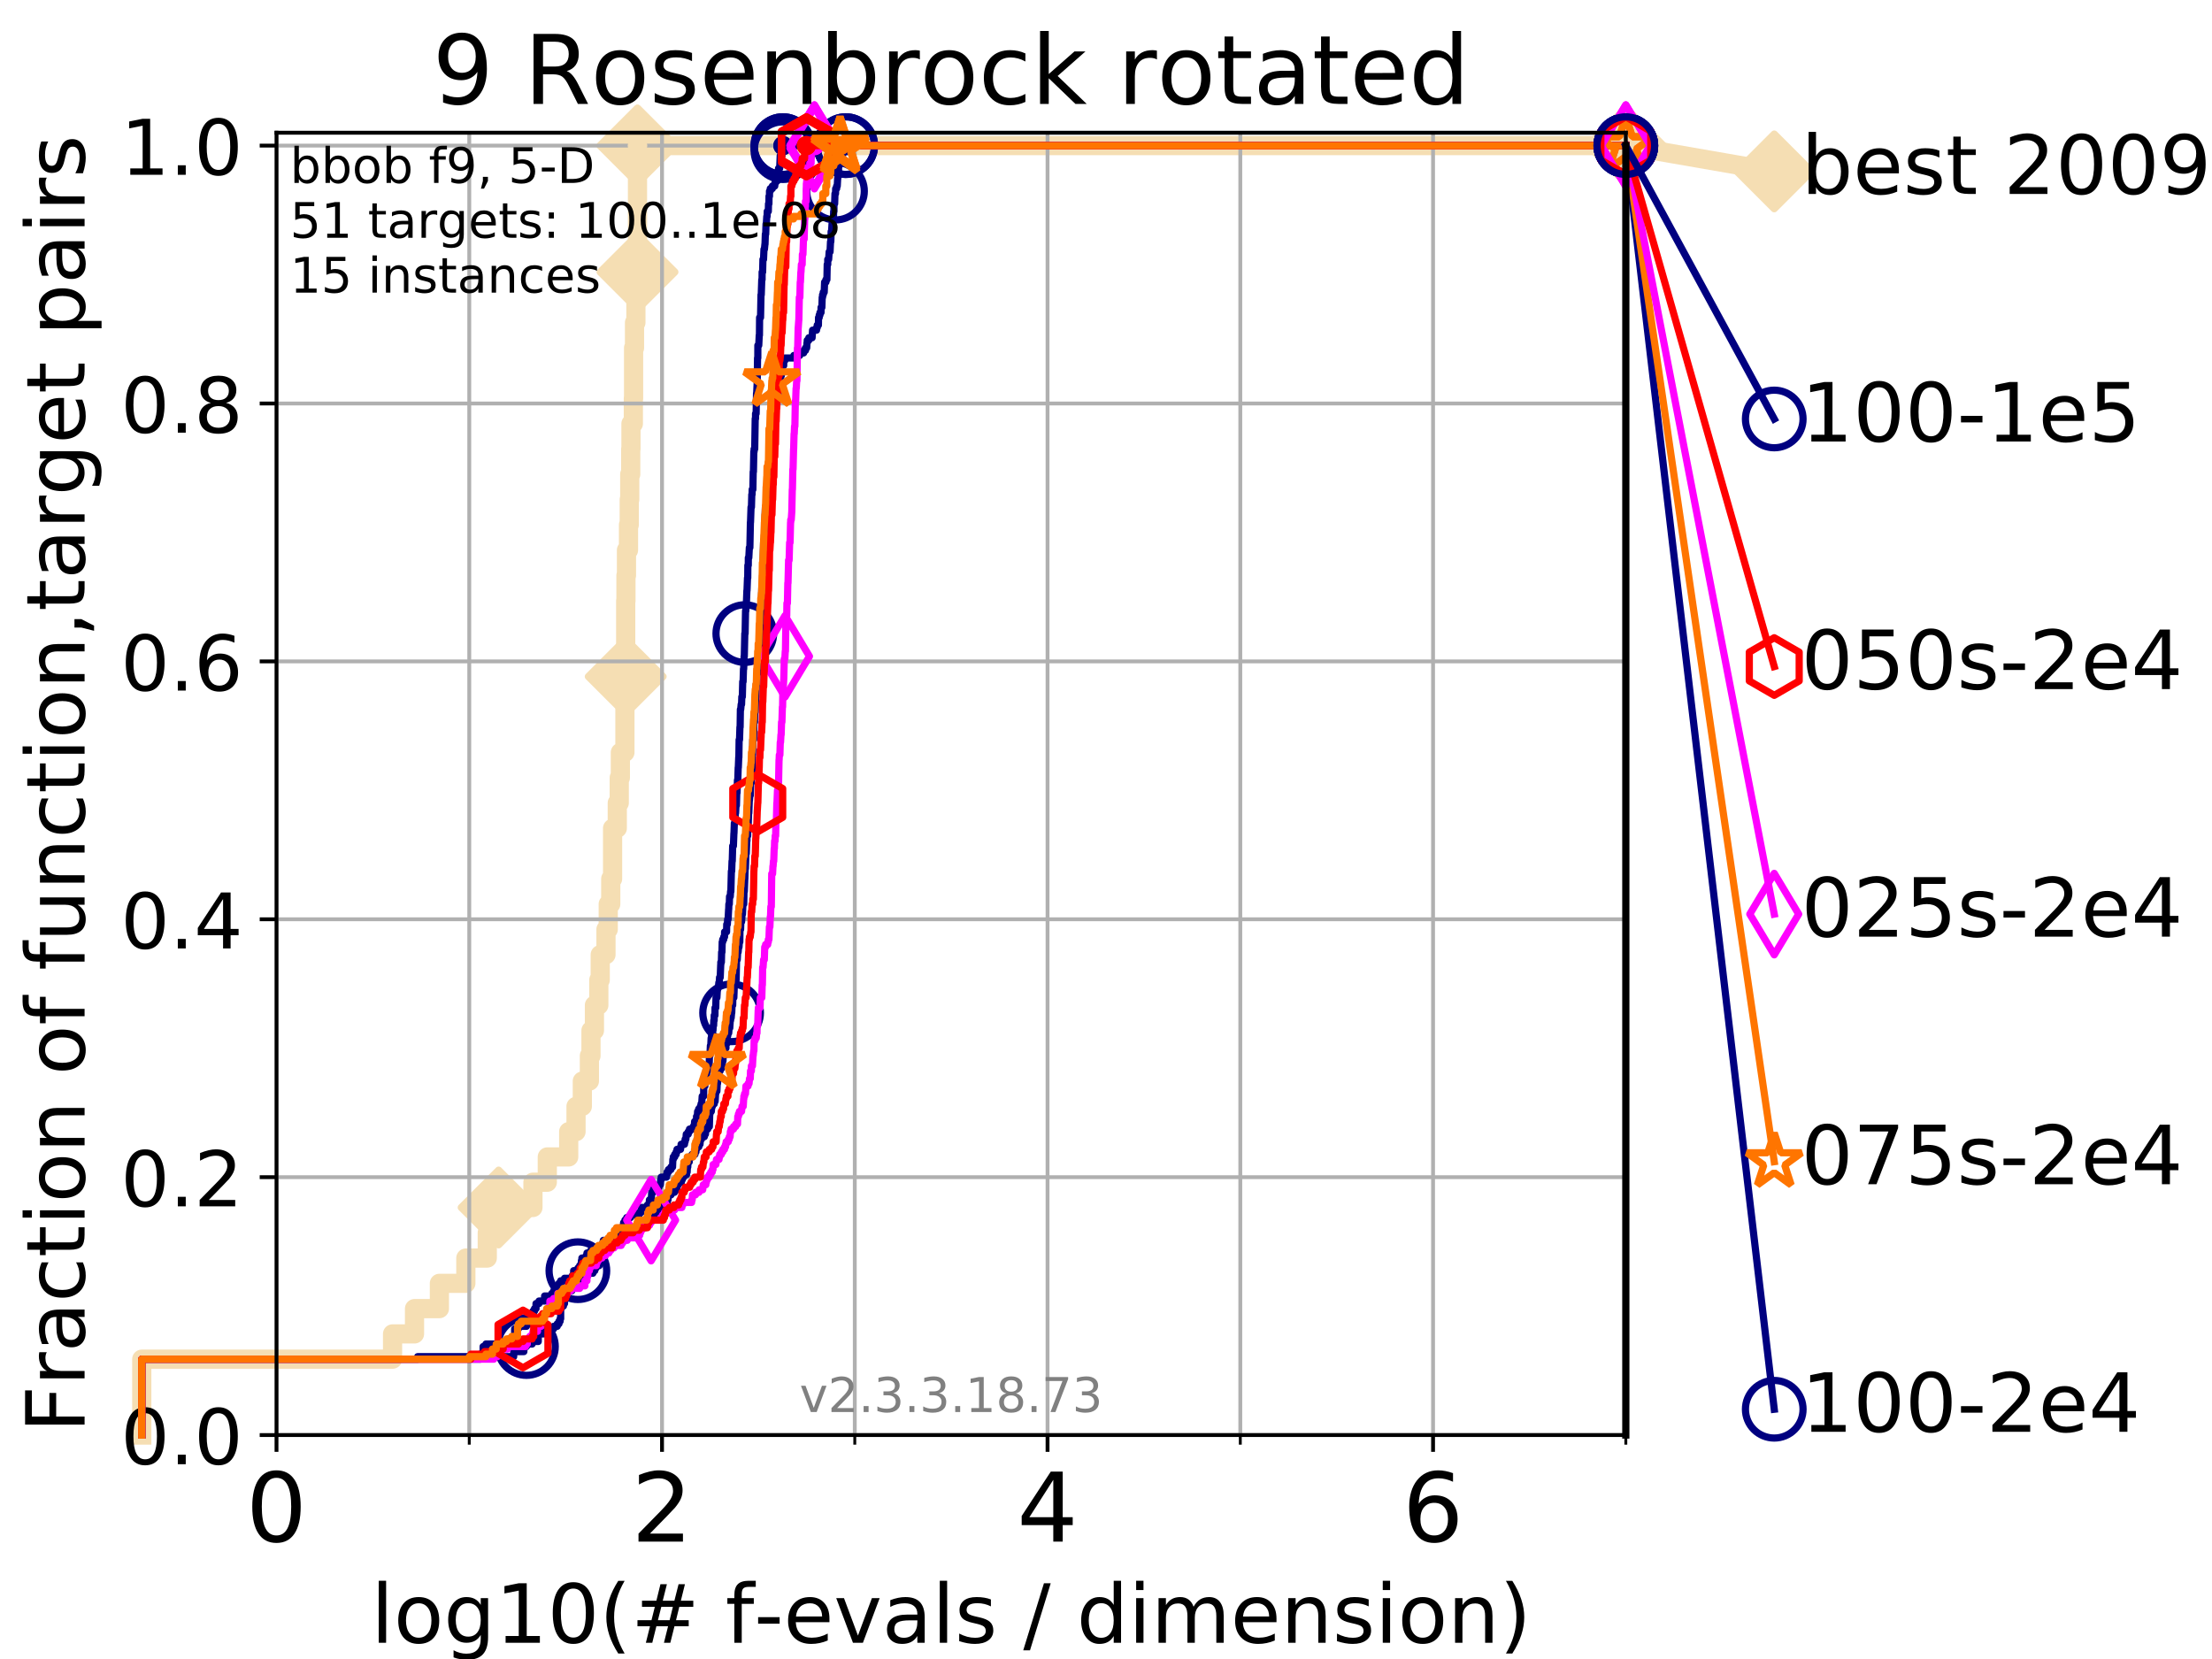 <?xml version="1.0" encoding="utf-8" standalone="no"?>
<!DOCTYPE svg PUBLIC "-//W3C//DTD SVG 1.1//EN"
  "http://www.w3.org/Graphics/SVG/1.1/DTD/svg11.dtd">
<!-- Created with matplotlib (https://matplotlib.org/) -->
<svg height="345.6pt" version="1.1" viewBox="0 0 460.8 345.6" width="460.8pt" xmlns="http://www.w3.org/2000/svg" xmlns:xlink="http://www.w3.org/1999/xlink">
 <defs>
  <style type="text/css">
*{stroke-linecap:butt;stroke-linejoin:round;}
  </style>
 </defs>
 <g id="figure_1">
  <g id="patch_1">
   <path d="M 0 345.6 
L 460.8 345.6 
L 460.8 0 
L 0 0 
z
" style="fill:#ffffff;"/>
  </g>
  <g id="axes_1">
   <g id="patch_2">
    <path d="M 57.6 298.944 
L 338.688 298.944 
L 338.688 27.648 
L 57.6 27.648 
z
" style="fill:#ffffff;"/>
   </g>
   <g id="line2d_1">
    <path d="M 29.533 298.944 
L 29.533 283.143 
L 81.776 283.143 
L 81.776 277.877 
L 86.351 277.877 
L 86.351 272.61 
L 91.535 272.61 
L 91.535 267.343 
L 97.044 267.343 
L 97.044 262.076 
L 101.507 262.076 
L 101.507 256.809 
L 103.871 256.809 
L 103.871 251.542 
L 111.023 251.542 
L 111.023 246.275 
L 114.012 246.275 
L 114.012 241.009 
L 118.471 241.009 
L 118.471 235.742 
L 119.997 235.742 
L 119.997 230.475 
L 121.31 230.475 
L 121.31 225.208 
L 122.782 225.208 
L 122.782 219.941 
L 123.111 219.941 
L 123.111 214.674 
L 123.83 214.674 
L 123.83 209.407 
L 124.744 209.407 
L 124.744 204.141 
L 125.038 204.141 
L 125.038 198.874 
L 126.236 198.874 
L 126.236 193.607 
L 126.707 193.607 
L 126.707 188.34 
L 127.229 188.34 
L 127.229 183.073 
L 127.611 183.073 
L 127.611 172.539 
L 128.591 172.539 
L 128.591 167.272 
L 129.002 167.272 
L 129.002 162.006 
L 129.233 162.006 
L 129.233 156.739 
L 130.182 156.739 
L 130.182 140.938 
L 130.345 140.938 
L 130.345 125.138 
L 130.398 125.138 
L 130.398 119.871 
L 130.505 119.871 
L 130.505 114.604 
L 130.927 114.604 
L 130.927 109.337 
L 131.082 109.337 
L 131.082 104.07 
L 131.185 104.07 
L 131.185 98.803 
L 131.389 98.803 
L 131.389 93.536 
L 131.44 93.536 
L 131.44 88.27 
L 131.938 88.27 
L 131.938 83.003 
L 131.987 83.003 
L 131.987 72.469 
L 132.182 72.469 
L 132.182 67.202 
L 132.47 67.202 
L 132.47 61.935 
L 132.613 61.935 
L 132.613 56.668 
L 132.801 56.668 
L 132.801 30.334 
L 338.688 30.334 
" style="fill:none;stroke:#f5deb3;stroke-linecap:square;stroke-width:4;"/>
   </g>
   <g id="line2d_2">
    <defs>
     <path d="M -0 7.778 
L 7.778 0 
L 0 -7.778 
L -7.778 -0 
z
" id="m462a20f13c" style="stroke:#f5deb3;stroke-linejoin:miter;stroke-width:1.5;"/>
    </defs>
    <g>
     <use style="fill:#f5deb3;stroke:#f5deb3;stroke-linejoin:miter;stroke-width:1.5;" x="103.871" xlink:href="#m462a20f13c" y="251.542"/>
     <use style="fill:#f5deb3;stroke:#f5deb3;stroke-linejoin:miter;stroke-width:1.5;" x="130.345" xlink:href="#m462a20f13c" y="140.938"/>
     <use style="fill:#f5deb3;stroke:#f5deb3;stroke-linejoin:miter;stroke-width:1.5;" x="132.801" xlink:href="#m462a20f13c" y="56.668"/>
     <use style="fill:#f5deb3;stroke:#f5deb3;stroke-linejoin:miter;stroke-width:1.5;" x="132.801" xlink:href="#m462a20f13c" y="30.334"/>
     <use style="fill:#f5deb3;stroke:#f5deb3;stroke-linejoin:miter;stroke-width:1.5;" x="132.801" xlink:href="#m462a20f13c" y="30.334"/>
     <use style="fill:#f5deb3;stroke:#f5deb3;stroke-linejoin:miter;stroke-width:1.5;" x="338.688" xlink:href="#m462a20f13c" y="30.334"/>
    </g>
   </g>
   <g id="line2d_3">
    <path style="fill:none;stroke:#f5deb3;stroke-linecap:square;stroke-width:4;"/>
    <g/>
   </g>
   <g id="line2d_4">
    <path d="M 338.688 30.334 
L 369.608 35.706 
" style="fill:none;stroke:#f5deb3;stroke-linecap:square;stroke-width:4;"/>
    <g>
     <use style="fill:#f5deb3;stroke:#f5deb3;stroke-linejoin:miter;stroke-width:1.5;" x="338.688" xlink:href="#m462a20f13c" y="30.334"/>
     <use style="fill:#f5deb3;stroke:#f5deb3;stroke-linejoin:miter;stroke-width:1.5;" x="369.608" xlink:href="#m462a20f13c" y="35.706"/>
    </g>
   </g>
   <g id="matplotlib.axis_1">
    <g id="xtick_1">
     <g id="line2d_5">
      <path clip-path="url(#pa9ee4e625f)" d="M 57.6 298.944 
L 57.6 27.648 
" style="fill:none;stroke:#b0b0b0;stroke-linecap:square;stroke-width:0.8;"/>
     </g>
     <g id="line2d_6">
      <defs>
       <path d="M 0 0 
L 0 3.5 
" id="mde8afe9254" style="stroke:#000000;stroke-width:0.8;"/>
      </defs>
      <g>
       <use style="stroke:#000000;stroke-width:0.8;" x="57.6" xlink:href="#mde8afe9254" y="298.944"/>
      </g>
     </g>
     <g id="text_1">
      <!-- 0 -->
      <defs>
       <path d="M 31.781 66.406 
Q 24.172 66.406 20.328 58.906 
Q 16.5 51.422 16.5 36.375 
Q 16.5 21.391 20.328 13.891 
Q 24.172 6.391 31.781 6.391 
Q 39.453 6.391 43.281 13.891 
Q 47.125 21.391 47.125 36.375 
Q 47.125 51.422 43.281 58.906 
Q 39.453 66.406 31.781 66.406 
z
M 31.781 74.219 
Q 44.047 74.219 50.516 64.516 
Q 56.984 54.828 56.984 36.375 
Q 56.984 17.969 50.516 8.266 
Q 44.047 -1.422 31.781 -1.422 
Q 19.531 -1.422 13.062 8.266 
Q 6.594 17.969 6.594 36.375 
Q 6.594 54.828 13.062 64.516 
Q 19.531 74.219 31.781 74.219 
z
" id="DejaVuSans-48"/>
      </defs>
      <g transform="translate(51.237 321.141)scale(0.2 -0.2)">
       <use xlink:href="#DejaVuSans-48"/>
      </g>
     </g>
    </g>
    <g id="xtick_2">
     <g id="line2d_7">
      <path clip-path="url(#pa9ee4e625f)" d="M 137.911 298.944 
L 137.911 27.648 
" style="fill:none;stroke:#b0b0b0;stroke-linecap:square;stroke-width:0.8;"/>
     </g>
     <g id="line2d_8">
      <g>
       <use style="stroke:#000000;stroke-width:0.8;" x="137.911" xlink:href="#mde8afe9254" y="298.944"/>
      </g>
     </g>
     <g id="text_2">
      <!-- 2 -->
      <defs>
       <path d="M 19.188 8.297 
L 53.609 8.297 
L 53.609 0 
L 7.328 0 
L 7.328 8.297 
Q 12.938 14.109 22.625 23.891 
Q 32.328 33.688 34.812 36.531 
Q 39.547 41.844 41.422 45.531 
Q 43.312 49.219 43.312 52.781 
Q 43.312 58.594 39.234 62.25 
Q 35.156 65.922 28.609 65.922 
Q 23.969 65.922 18.812 64.312 
Q 13.672 62.703 7.812 59.422 
L 7.812 69.391 
Q 13.766 71.781 18.938 73 
Q 24.125 74.219 28.422 74.219 
Q 39.75 74.219 46.484 68.547 
Q 53.219 62.891 53.219 53.422 
Q 53.219 48.922 51.531 44.891 
Q 49.859 40.875 45.406 35.406 
Q 44.188 33.984 37.641 27.219 
Q 31.109 20.453 19.188 8.297 
z
" id="DejaVuSans-50"/>
      </defs>
      <g transform="translate(131.548 321.141)scale(0.2 -0.2)">
       <use xlink:href="#DejaVuSans-50"/>
      </g>
     </g>
    </g>
    <g id="xtick_3">
     <g id="line2d_9">
      <path clip-path="url(#pa9ee4e625f)" d="M 218.222 298.944 
L 218.222 27.648 
" style="fill:none;stroke:#b0b0b0;stroke-linecap:square;stroke-width:0.8;"/>
     </g>
     <g id="line2d_10">
      <g>
       <use style="stroke:#000000;stroke-width:0.8;" x="218.222" xlink:href="#mde8afe9254" y="298.944"/>
      </g>
     </g>
     <g id="text_3">
      <!-- 4 -->
      <defs>
       <path d="M 37.797 64.312 
L 12.891 25.391 
L 37.797 25.391 
z
M 35.203 72.906 
L 47.609 72.906 
L 47.609 25.391 
L 58.016 25.391 
L 58.016 17.188 
L 47.609 17.188 
L 47.609 0 
L 37.797 0 
L 37.797 17.188 
L 4.891 17.188 
L 4.891 26.703 
z
" id="DejaVuSans-52"/>
      </defs>
      <g transform="translate(211.859 321.141)scale(0.2 -0.2)">
       <use xlink:href="#DejaVuSans-52"/>
      </g>
     </g>
    </g>
    <g id="xtick_4">
     <g id="line2d_11">
      <path clip-path="url(#pa9ee4e625f)" d="M 298.533 298.944 
L 298.533 27.648 
" style="fill:none;stroke:#b0b0b0;stroke-linecap:square;stroke-width:0.8;"/>
     </g>
     <g id="line2d_12">
      <g>
       <use style="stroke:#000000;stroke-width:0.8;" x="298.533" xlink:href="#mde8afe9254" y="298.944"/>
      </g>
     </g>
     <g id="text_4">
      <!-- 6 -->
      <defs>
       <path d="M 33.016 40.375 
Q 26.375 40.375 22.484 35.828 
Q 18.609 31.297 18.609 23.391 
Q 18.609 15.531 22.484 10.953 
Q 26.375 6.391 33.016 6.391 
Q 39.656 6.391 43.531 10.953 
Q 47.406 15.531 47.406 23.391 
Q 47.406 31.297 43.531 35.828 
Q 39.656 40.375 33.016 40.375 
z
M 52.594 71.297 
L 52.594 62.312 
Q 48.875 64.062 45.094 64.984 
Q 41.312 65.922 37.594 65.922 
Q 27.828 65.922 22.672 59.328 
Q 17.531 52.734 16.797 39.406 
Q 19.672 43.656 24.016 45.922 
Q 28.375 48.188 33.594 48.188 
Q 44.578 48.188 50.953 41.516 
Q 57.328 34.859 57.328 23.391 
Q 57.328 12.156 50.688 5.359 
Q 44.047 -1.422 33.016 -1.422 
Q 20.359 -1.422 13.672 8.266 
Q 6.984 17.969 6.984 36.375 
Q 6.984 53.656 15.188 63.938 
Q 23.391 74.219 37.203 74.219 
Q 40.922 74.219 44.703 73.484 
Q 48.484 72.75 52.594 71.297 
z
" id="DejaVuSans-54"/>
      </defs>
      <g transform="translate(292.17 321.141)scale(0.2 -0.2)">
       <use xlink:href="#DejaVuSans-54"/>
      </g>
     </g>
    </g>
    <g id="xtick_5">
     <g id="line2d_13">
      <path clip-path="url(#pa9ee4e625f)" d="M 97.755 298.944 
L 97.755 27.648 
" style="fill:none;stroke:#b0b0b0;stroke-linecap:square;stroke-width:0.8;"/>
     </g>
     <g id="line2d_14">
      <defs>
       <path d="M 0 0 
L 0 2 
" id="m481be4dcc1" style="stroke:#000000;stroke-width:0.6;"/>
      </defs>
      <g>
       <use style="stroke:#000000;stroke-width:0.6;" x="97.755" xlink:href="#m481be4dcc1" y="298.944"/>
      </g>
     </g>
    </g>
    <g id="xtick_6">
     <g id="line2d_15">
      <path clip-path="url(#pa9ee4e625f)" d="M 178.066 298.944 
L 178.066 27.648 
" style="fill:none;stroke:#b0b0b0;stroke-linecap:square;stroke-width:0.8;"/>
     </g>
     <g id="line2d_16">
      <g>
       <use style="stroke:#000000;stroke-width:0.6;" x="178.066" xlink:href="#m481be4dcc1" y="298.944"/>
      </g>
     </g>
    </g>
    <g id="xtick_7">
     <g id="line2d_17">
      <path clip-path="url(#pa9ee4e625f)" d="M 258.377 298.944 
L 258.377 27.648 
" style="fill:none;stroke:#b0b0b0;stroke-linecap:square;stroke-width:0.8;"/>
     </g>
     <g id="line2d_18">
      <g>
       <use style="stroke:#000000;stroke-width:0.6;" x="258.377" xlink:href="#m481be4dcc1" y="298.944"/>
      </g>
     </g>
    </g>
    <g id="xtick_8">
     <g id="line2d_19">
      <path clip-path="url(#pa9ee4e625f)" d="M 338.688 298.944 
L 338.688 27.648 
" style="fill:none;stroke:#b0b0b0;stroke-linecap:square;stroke-width:0.8;"/>
     </g>
     <g id="line2d_20">
      <g>
       <use style="stroke:#000000;stroke-width:0.6;" x="338.688" xlink:href="#m481be4dcc1" y="298.944"/>
      </g>
     </g>
    </g>
    <g id="text_5">
     <!-- log10(# f-evals / dimension) -->
     <defs>
      <path d="M 9.422 75.984 
L 18.406 75.984 
L 18.406 0 
L 9.422 0 
z
" id="DejaVuSans-108"/>
      <path d="M 30.609 48.391 
Q 23.391 48.391 19.188 42.75 
Q 14.984 37.109 14.984 27.297 
Q 14.984 17.484 19.156 11.844 
Q 23.344 6.203 30.609 6.203 
Q 37.797 6.203 41.984 11.859 
Q 46.188 17.531 46.188 27.297 
Q 46.188 37.016 41.984 42.703 
Q 37.797 48.391 30.609 48.391 
z
M 30.609 56 
Q 42.328 56 49.016 48.375 
Q 55.719 40.766 55.719 27.297 
Q 55.719 13.875 49.016 6.219 
Q 42.328 -1.422 30.609 -1.422 
Q 18.844 -1.422 12.172 6.219 
Q 5.516 13.875 5.516 27.297 
Q 5.516 40.766 12.172 48.375 
Q 18.844 56 30.609 56 
z
" id="DejaVuSans-111"/>
      <path d="M 45.406 27.984 
Q 45.406 37.75 41.375 43.109 
Q 37.359 48.484 30.078 48.484 
Q 22.859 48.484 18.828 43.109 
Q 14.797 37.75 14.797 27.984 
Q 14.797 18.266 18.828 12.891 
Q 22.859 7.516 30.078 7.516 
Q 37.359 7.516 41.375 12.891 
Q 45.406 18.266 45.406 27.984 
z
M 54.391 6.781 
Q 54.391 -7.172 48.188 -13.984 
Q 42 -20.797 29.203 -20.797 
Q 24.469 -20.797 20.266 -20.094 
Q 16.062 -19.391 12.109 -17.922 
L 12.109 -9.188 
Q 16.062 -11.328 19.922 -12.344 
Q 23.781 -13.375 27.781 -13.375 
Q 36.625 -13.375 41.016 -8.766 
Q 45.406 -4.156 45.406 5.172 
L 45.406 9.625 
Q 42.625 4.781 38.281 2.391 
Q 33.938 0 27.875 0 
Q 17.828 0 11.672 7.656 
Q 5.516 15.328 5.516 27.984 
Q 5.516 40.672 11.672 48.328 
Q 17.828 56 27.875 56 
Q 33.938 56 38.281 53.609 
Q 42.625 51.219 45.406 46.391 
L 45.406 54.688 
L 54.391 54.688 
z
" id="DejaVuSans-103"/>
      <path d="M 12.406 8.297 
L 28.516 8.297 
L 28.516 63.922 
L 10.984 60.406 
L 10.984 69.391 
L 28.422 72.906 
L 38.281 72.906 
L 38.281 8.297 
L 54.391 8.297 
L 54.391 0 
L 12.406 0 
z
" id="DejaVuSans-49"/>
      <path d="M 31 75.875 
Q 24.469 64.656 21.281 53.656 
Q 18.109 42.672 18.109 31.391 
Q 18.109 20.125 21.312 9.062 
Q 24.516 -2 31 -13.188 
L 23.188 -13.188 
Q 15.875 -1.703 12.234 9.375 
Q 8.594 20.453 8.594 31.391 
Q 8.594 42.281 12.203 53.312 
Q 15.828 64.359 23.188 75.875 
z
" id="DejaVuSans-40"/>
      <path d="M 51.125 44 
L 36.922 44 
L 32.812 27.688 
L 47.125 27.688 
z
M 43.797 71.781 
L 38.719 51.516 
L 52.984 51.516 
L 58.109 71.781 
L 65.922 71.781 
L 60.891 51.516 
L 76.125 51.516 
L 76.125 44 
L 58.984 44 
L 54.984 27.688 
L 70.516 27.688 
L 70.516 20.219 
L 53.078 20.219 
L 48 0 
L 40.188 0 
L 45.219 20.219 
L 30.906 20.219 
L 25.875 0 
L 18.016 0 
L 23.094 20.219 
L 7.719 20.219 
L 7.719 27.688 
L 24.906 27.688 
L 29 44 
L 13.281 44 
L 13.281 51.516 
L 30.906 51.516 
L 35.891 71.781 
z
" id="DejaVuSans-35"/>
      <path id="DejaVuSans-32"/>
      <path d="M 37.109 75.984 
L 37.109 68.5 
L 28.516 68.5 
Q 23.688 68.5 21.797 66.547 
Q 19.922 64.594 19.922 59.516 
L 19.922 54.688 
L 34.719 54.688 
L 34.719 47.703 
L 19.922 47.703 
L 19.922 0 
L 10.891 0 
L 10.891 47.703 
L 2.297 47.703 
L 2.297 54.688 
L 10.891 54.688 
L 10.891 58.5 
Q 10.891 67.625 15.141 71.797 
Q 19.391 75.984 28.609 75.984 
z
" id="DejaVuSans-102"/>
      <path d="M 4.891 31.391 
L 31.203 31.391 
L 31.203 23.391 
L 4.891 23.391 
z
" id="DejaVuSans-45"/>
      <path d="M 56.203 29.594 
L 56.203 25.203 
L 14.891 25.203 
Q 15.484 15.922 20.484 11.062 
Q 25.484 6.203 34.422 6.203 
Q 39.594 6.203 44.453 7.469 
Q 49.312 8.734 54.109 11.281 
L 54.109 2.781 
Q 49.266 0.734 44.188 -0.344 
Q 39.109 -1.422 33.891 -1.422 
Q 20.797 -1.422 13.156 6.188 
Q 5.516 13.812 5.516 26.812 
Q 5.516 40.234 12.766 48.109 
Q 20.016 56 32.328 56 
Q 43.359 56 49.781 48.891 
Q 56.203 41.797 56.203 29.594 
z
M 47.219 32.234 
Q 47.125 39.594 43.094 43.984 
Q 39.062 48.391 32.422 48.391 
Q 24.906 48.391 20.391 44.141 
Q 15.875 39.891 15.188 32.172 
z
" id="DejaVuSans-101"/>
      <path d="M 2.984 54.688 
L 12.5 54.688 
L 29.594 8.797 
L 46.688 54.688 
L 56.203 54.688 
L 35.688 0 
L 23.484 0 
z
" id="DejaVuSans-118"/>
      <path d="M 34.281 27.484 
Q 23.391 27.484 19.188 25 
Q 14.984 22.516 14.984 16.5 
Q 14.984 11.719 18.141 8.906 
Q 21.297 6.109 26.703 6.109 
Q 34.188 6.109 38.703 11.406 
Q 43.219 16.703 43.219 25.484 
L 43.219 27.484 
z
M 52.203 31.203 
L 52.203 0 
L 43.219 0 
L 43.219 8.297 
Q 40.141 3.328 35.547 0.953 
Q 30.953 -1.422 24.312 -1.422 
Q 15.922 -1.422 10.953 3.297 
Q 6 8.016 6 15.922 
Q 6 25.141 12.172 29.828 
Q 18.359 34.516 30.609 34.516 
L 43.219 34.516 
L 43.219 35.406 
Q 43.219 41.609 39.141 45 
Q 35.062 48.391 27.688 48.391 
Q 23 48.391 18.547 47.266 
Q 14.109 46.141 10.016 43.891 
L 10.016 52.203 
Q 14.938 54.109 19.578 55.047 
Q 24.219 56 28.609 56 
Q 40.484 56 46.344 49.844 
Q 52.203 43.703 52.203 31.203 
z
" id="DejaVuSans-97"/>
      <path d="M 44.281 53.078 
L 44.281 44.578 
Q 40.484 46.531 36.375 47.5 
Q 32.281 48.484 27.875 48.484 
Q 21.188 48.484 17.844 46.438 
Q 14.5 44.391 14.5 40.281 
Q 14.5 37.156 16.891 35.375 
Q 19.281 33.594 26.516 31.984 
L 29.594 31.297 
Q 39.156 29.25 43.188 25.516 
Q 47.219 21.781 47.219 15.094 
Q 47.219 7.469 41.188 3.016 
Q 35.156 -1.422 24.609 -1.422 
Q 20.219 -1.422 15.453 -0.562 
Q 10.688 0.297 5.422 2 
L 5.422 11.281 
Q 10.406 8.688 15.234 7.391 
Q 20.062 6.109 24.812 6.109 
Q 31.156 6.109 34.562 8.281 
Q 37.984 10.453 37.984 14.406 
Q 37.984 18.062 35.516 20.016 
Q 33.062 21.969 24.703 23.781 
L 21.578 24.516 
Q 13.234 26.266 9.516 29.906 
Q 5.812 33.547 5.812 39.891 
Q 5.812 47.609 11.281 51.797 
Q 16.75 56 26.812 56 
Q 31.781 56 36.172 55.266 
Q 40.578 54.547 44.281 53.078 
z
" id="DejaVuSans-115"/>
      <path d="M 25.391 72.906 
L 33.688 72.906 
L 8.297 -9.281 
L 0 -9.281 
z
" id="DejaVuSans-47"/>
      <path d="M 45.406 46.391 
L 45.406 75.984 
L 54.391 75.984 
L 54.391 0 
L 45.406 0 
L 45.406 8.203 
Q 42.578 3.328 38.25 0.953 
Q 33.938 -1.422 27.875 -1.422 
Q 17.969 -1.422 11.734 6.484 
Q 5.516 14.406 5.516 27.297 
Q 5.516 40.188 11.734 48.094 
Q 17.969 56 27.875 56 
Q 33.938 56 38.25 53.625 
Q 42.578 51.266 45.406 46.391 
z
M 14.797 27.297 
Q 14.797 17.391 18.875 11.75 
Q 22.953 6.109 30.078 6.109 
Q 37.203 6.109 41.297 11.75 
Q 45.406 17.391 45.406 27.297 
Q 45.406 37.203 41.297 42.844 
Q 37.203 48.484 30.078 48.484 
Q 22.953 48.484 18.875 42.844 
Q 14.797 37.203 14.797 27.297 
z
" id="DejaVuSans-100"/>
      <path d="M 9.422 54.688 
L 18.406 54.688 
L 18.406 0 
L 9.422 0 
z
M 9.422 75.984 
L 18.406 75.984 
L 18.406 64.594 
L 9.422 64.594 
z
" id="DejaVuSans-105"/>
      <path d="M 52 44.188 
Q 55.375 50.25 60.062 53.125 
Q 64.75 56 71.094 56 
Q 79.641 56 84.281 50.016 
Q 88.922 44.047 88.922 33.016 
L 88.922 0 
L 79.891 0 
L 79.891 32.719 
Q 79.891 40.578 77.094 44.375 
Q 74.312 48.188 68.609 48.188 
Q 61.625 48.188 57.562 43.547 
Q 53.516 38.922 53.516 30.906 
L 53.516 0 
L 44.484 0 
L 44.484 32.719 
Q 44.484 40.625 41.703 44.406 
Q 38.922 48.188 33.109 48.188 
Q 26.219 48.188 22.156 43.531 
Q 18.109 38.875 18.109 30.906 
L 18.109 0 
L 9.078 0 
L 9.078 54.688 
L 18.109 54.688 
L 18.109 46.188 
Q 21.188 51.219 25.484 53.609 
Q 29.781 56 35.688 56 
Q 41.656 56 45.828 52.969 
Q 50 49.953 52 44.188 
z
" id="DejaVuSans-109"/>
      <path d="M 54.891 33.016 
L 54.891 0 
L 45.906 0 
L 45.906 32.719 
Q 45.906 40.484 42.875 44.328 
Q 39.844 48.188 33.797 48.188 
Q 26.516 48.188 22.312 43.547 
Q 18.109 38.922 18.109 30.906 
L 18.109 0 
L 9.078 0 
L 9.078 54.688 
L 18.109 54.688 
L 18.109 46.188 
Q 21.344 51.125 25.703 53.562 
Q 30.078 56 35.797 56 
Q 45.219 56 50.047 50.172 
Q 54.891 44.344 54.891 33.016 
z
" id="DejaVuSans-110"/>
      <path d="M 8.016 75.875 
L 15.828 75.875 
Q 23.141 64.359 26.781 53.312 
Q 30.422 42.281 30.422 31.391 
Q 30.422 20.453 26.781 9.375 
Q 23.141 -1.703 15.828 -13.188 
L 8.016 -13.188 
Q 14.5 -2 17.703 9.062 
Q 20.906 20.125 20.906 31.391 
Q 20.906 42.672 17.703 53.656 
Q 14.5 64.656 8.016 75.875 
z
" id="DejaVuSans-41"/>
     </defs>
     <g transform="translate(77.303 342.218)scale(0.17 -0.17)">
      <use xlink:href="#DejaVuSans-108"/>
      <use x="27.783" xlink:href="#DejaVuSans-111"/>
      <use x="88.965" xlink:href="#DejaVuSans-103"/>
      <use x="152.441" xlink:href="#DejaVuSans-49"/>
      <use x="216.064" xlink:href="#DejaVuSans-48"/>
      <use x="279.688" xlink:href="#DejaVuSans-40"/>
      <use x="318.701" xlink:href="#DejaVuSans-35"/>
      <use x="402.49" xlink:href="#DejaVuSans-32"/>
      <use x="434.277" xlink:href="#DejaVuSans-102"/>
      <use x="469.404" xlink:href="#DejaVuSans-45"/>
      <use x="505.488" xlink:href="#DejaVuSans-101"/>
      <use x="567.012" xlink:href="#DejaVuSans-118"/>
      <use x="626.191" xlink:href="#DejaVuSans-97"/>
      <use x="687.471" xlink:href="#DejaVuSans-108"/>
      <use x="715.254" xlink:href="#DejaVuSans-115"/>
      <use x="767.354" xlink:href="#DejaVuSans-32"/>
      <use x="799.141" xlink:href="#DejaVuSans-47"/>
      <use x="832.832" xlink:href="#DejaVuSans-32"/>
      <use x="864.619" xlink:href="#DejaVuSans-100"/>
      <use x="928.096" xlink:href="#DejaVuSans-105"/>
      <use x="955.879" xlink:href="#DejaVuSans-109"/>
      <use x="1053.291" xlink:href="#DejaVuSans-101"/>
      <use x="1114.814" xlink:href="#DejaVuSans-110"/>
      <use x="1178.193" xlink:href="#DejaVuSans-115"/>
      <use x="1230.293" xlink:href="#DejaVuSans-105"/>
      <use x="1258.076" xlink:href="#DejaVuSans-111"/>
      <use x="1319.258" xlink:href="#DejaVuSans-110"/>
      <use x="1382.637" xlink:href="#DejaVuSans-41"/>
     </g>
    </g>
   </g>
   <g id="matplotlib.axis_2">
    <g id="ytick_1">
     <g id="line2d_21">
      <path clip-path="url(#pa9ee4e625f)" d="M 57.6 298.944 
L 338.688 298.944 
" style="fill:none;stroke:#b0b0b0;stroke-linecap:square;stroke-width:0.8;"/>
     </g>
     <g id="line2d_22">
      <defs>
       <path d="M 0 0 
L -3.5 0 
" id="m91388092c3" style="stroke:#000000;stroke-width:0.8;"/>
      </defs>
      <g>
       <use style="stroke:#000000;stroke-width:0.8;" x="57.6" xlink:href="#m91388092c3" y="298.944"/>
      </g>
     </g>
     <g id="text_6">
      <!-- 0.0 -->
      <defs>
       <path d="M 10.688 12.406 
L 21 12.406 
L 21 0 
L 10.688 0 
z
" id="DejaVuSans-46"/>
      </defs>
      <g transform="translate(25.155 305.023)scale(0.16 -0.16)">
       <use xlink:href="#DejaVuSans-48"/>
       <use x="63.623" xlink:href="#DejaVuSans-46"/>
       <use x="95.41" xlink:href="#DejaVuSans-48"/>
      </g>
     </g>
    </g>
    <g id="ytick_2">
     <g id="line2d_23">
      <path clip-path="url(#pa9ee4e625f)" d="M 57.6 245.222 
L 338.688 245.222 
" style="fill:none;stroke:#b0b0b0;stroke-linecap:square;stroke-width:0.8;"/>
     </g>
     <g id="line2d_24">
      <g>
       <use style="stroke:#000000;stroke-width:0.8;" x="57.6" xlink:href="#m91388092c3" y="245.222"/>
      </g>
     </g>
     <g id="text_7">
      <!-- 0.2 -->
      <g transform="translate(25.155 251.301)scale(0.16 -0.16)">
       <use xlink:href="#DejaVuSans-48"/>
       <use x="63.623" xlink:href="#DejaVuSans-46"/>
       <use x="95.41" xlink:href="#DejaVuSans-50"/>
      </g>
     </g>
    </g>
    <g id="ytick_3">
     <g id="line2d_25">
      <path clip-path="url(#pa9ee4e625f)" d="M 57.6 191.5 
L 338.688 191.5 
" style="fill:none;stroke:#b0b0b0;stroke-linecap:square;stroke-width:0.8;"/>
     </g>
     <g id="line2d_26">
      <g>
       <use style="stroke:#000000;stroke-width:0.8;" x="57.6" xlink:href="#m91388092c3" y="191.5"/>
      </g>
     </g>
     <g id="text_8">
      <!-- 0.4 -->
      <g transform="translate(25.155 197.579)scale(0.16 -0.16)">
       <use xlink:href="#DejaVuSans-48"/>
       <use x="63.623" xlink:href="#DejaVuSans-46"/>
       <use x="95.41" xlink:href="#DejaVuSans-52"/>
      </g>
     </g>
    </g>
    <g id="ytick_4">
     <g id="line2d_27">
      <path clip-path="url(#pa9ee4e625f)" d="M 57.6 137.778 
L 338.688 137.778 
" style="fill:none;stroke:#b0b0b0;stroke-linecap:square;stroke-width:0.8;"/>
     </g>
     <g id="line2d_28">
      <g>
       <use style="stroke:#000000;stroke-width:0.8;" x="57.6" xlink:href="#m91388092c3" y="137.778"/>
      </g>
     </g>
     <g id="text_9">
      <!-- 0.6 -->
      <g transform="translate(25.155 143.857)scale(0.16 -0.16)">
       <use xlink:href="#DejaVuSans-48"/>
       <use x="63.623" xlink:href="#DejaVuSans-46"/>
       <use x="95.41" xlink:href="#DejaVuSans-54"/>
      </g>
     </g>
    </g>
    <g id="ytick_5">
     <g id="line2d_29">
      <path clip-path="url(#pa9ee4e625f)" d="M 57.6 84.056 
L 338.688 84.056 
" style="fill:none;stroke:#b0b0b0;stroke-linecap:square;stroke-width:0.8;"/>
     </g>
     <g id="line2d_30">
      <g>
       <use style="stroke:#000000;stroke-width:0.8;" x="57.6" xlink:href="#m91388092c3" y="84.056"/>
      </g>
     </g>
     <g id="text_10">
      <!-- 0.8 -->
      <defs>
       <path d="M 31.781 34.625 
Q 24.75 34.625 20.719 30.859 
Q 16.703 27.094 16.703 20.516 
Q 16.703 13.922 20.719 10.156 
Q 24.75 6.391 31.781 6.391 
Q 38.812 6.391 42.859 10.172 
Q 46.922 13.969 46.922 20.516 
Q 46.922 27.094 42.891 30.859 
Q 38.875 34.625 31.781 34.625 
z
M 21.922 38.812 
Q 15.578 40.375 12.031 44.719 
Q 8.5 49.078 8.5 55.328 
Q 8.5 64.062 14.719 69.141 
Q 20.953 74.219 31.781 74.219 
Q 42.672 74.219 48.875 69.141 
Q 55.078 64.062 55.078 55.328 
Q 55.078 49.078 51.531 44.719 
Q 48 40.375 41.703 38.812 
Q 48.828 37.156 52.797 32.312 
Q 56.781 27.484 56.781 20.516 
Q 56.781 9.906 50.312 4.234 
Q 43.844 -1.422 31.781 -1.422 
Q 19.734 -1.422 13.25 4.234 
Q 6.781 9.906 6.781 20.516 
Q 6.781 27.484 10.781 32.312 
Q 14.797 37.156 21.922 38.812 
z
M 18.312 54.391 
Q 18.312 48.734 21.844 45.562 
Q 25.391 42.391 31.781 42.391 
Q 38.141 42.391 41.719 45.562 
Q 45.312 48.734 45.312 54.391 
Q 45.312 60.062 41.719 63.234 
Q 38.141 66.406 31.781 66.406 
Q 25.391 66.406 21.844 63.234 
Q 18.312 60.062 18.312 54.391 
z
" id="DejaVuSans-56"/>
      </defs>
      <g transform="translate(25.155 90.135)scale(0.16 -0.16)">
       <use xlink:href="#DejaVuSans-48"/>
       <use x="63.623" xlink:href="#DejaVuSans-46"/>
       <use x="95.41" xlink:href="#DejaVuSans-56"/>
      </g>
     </g>
    </g>
    <g id="ytick_6">
     <g id="line2d_31">
      <path clip-path="url(#pa9ee4e625f)" d="M 57.6 30.334 
L 338.688 30.334 
" style="fill:none;stroke:#b0b0b0;stroke-linecap:square;stroke-width:0.8;"/>
     </g>
     <g id="line2d_32">
      <g>
       <use style="stroke:#000000;stroke-width:0.8;" x="57.6" xlink:href="#m91388092c3" y="30.334"/>
      </g>
     </g>
     <g id="text_11">
      <!-- 1.0 -->
      <g transform="translate(25.155 36.413)scale(0.16 -0.16)">
       <use xlink:href="#DejaVuSans-49"/>
       <use x="63.623" xlink:href="#DejaVuSans-46"/>
       <use x="95.41" xlink:href="#DejaVuSans-48"/>
      </g>
     </g>
    </g>
    <g id="text_12">
     <!-- Fraction of function,target pairs -->
     <defs>
      <path d="M 9.812 72.906 
L 51.703 72.906 
L 51.703 64.594 
L 19.672 64.594 
L 19.672 43.109 
L 48.578 43.109 
L 48.578 34.812 
L 19.672 34.812 
L 19.672 0 
L 9.812 0 
z
" id="DejaVuSans-70"/>
      <path d="M 41.109 46.297 
Q 39.594 47.172 37.812 47.578 
Q 36.031 48 33.891 48 
Q 26.266 48 22.188 43.047 
Q 18.109 38.094 18.109 28.812 
L 18.109 0 
L 9.078 0 
L 9.078 54.688 
L 18.109 54.688 
L 18.109 46.188 
Q 20.953 51.172 25.484 53.578 
Q 30.031 56 36.531 56 
Q 37.453 56 38.578 55.875 
Q 39.703 55.766 41.062 55.516 
z
" id="DejaVuSans-114"/>
      <path d="M 48.781 52.594 
L 48.781 44.188 
Q 44.969 46.297 41.141 47.344 
Q 37.312 48.391 33.406 48.391 
Q 24.656 48.391 19.812 42.844 
Q 14.984 37.312 14.984 27.297 
Q 14.984 17.281 19.812 11.734 
Q 24.656 6.203 33.406 6.203 
Q 37.312 6.203 41.141 7.25 
Q 44.969 8.297 48.781 10.406 
L 48.781 2.094 
Q 45.016 0.344 40.984 -0.531 
Q 36.969 -1.422 32.422 -1.422 
Q 20.062 -1.422 12.781 6.344 
Q 5.516 14.109 5.516 27.297 
Q 5.516 40.672 12.859 48.328 
Q 20.219 56 33.016 56 
Q 37.156 56 41.109 55.141 
Q 45.062 54.297 48.781 52.594 
z
" id="DejaVuSans-99"/>
      <path d="M 18.312 70.219 
L 18.312 54.688 
L 36.812 54.688 
L 36.812 47.703 
L 18.312 47.703 
L 18.312 18.016 
Q 18.312 11.328 20.141 9.422 
Q 21.969 7.516 27.594 7.516 
L 36.812 7.516 
L 36.812 0 
L 27.594 0 
Q 17.188 0 13.234 3.875 
Q 9.281 7.766 9.281 18.016 
L 9.281 47.703 
L 2.688 47.703 
L 2.688 54.688 
L 9.281 54.688 
L 9.281 70.219 
z
" id="DejaVuSans-116"/>
      <path d="M 8.5 21.578 
L 8.5 54.688 
L 17.484 54.688 
L 17.484 21.922 
Q 17.484 14.156 20.5 10.266 
Q 23.531 6.391 29.594 6.391 
Q 36.859 6.391 41.078 11.031 
Q 45.312 15.672 45.312 23.688 
L 45.312 54.688 
L 54.297 54.688 
L 54.297 0 
L 45.312 0 
L 45.312 8.406 
Q 42.047 3.422 37.719 1 
Q 33.406 -1.422 27.688 -1.422 
Q 18.266 -1.422 13.375 4.438 
Q 8.5 10.297 8.5 21.578 
z
M 31.109 56 
z
" id="DejaVuSans-117"/>
      <path d="M 11.719 12.406 
L 22.016 12.406 
L 22.016 4 
L 14.016 -11.625 
L 7.719 -11.625 
L 11.719 4 
z
" id="DejaVuSans-44"/>
      <path d="M 18.109 8.203 
L 18.109 -20.797 
L 9.078 -20.797 
L 9.078 54.688 
L 18.109 54.688 
L 18.109 46.391 
Q 20.953 51.266 25.266 53.625 
Q 29.594 56 35.594 56 
Q 45.562 56 51.781 48.094 
Q 58.016 40.188 58.016 27.297 
Q 58.016 14.406 51.781 6.484 
Q 45.562 -1.422 35.594 -1.422 
Q 29.594 -1.422 25.266 0.953 
Q 20.953 3.328 18.109 8.203 
z
M 48.688 27.297 
Q 48.688 37.203 44.609 42.844 
Q 40.531 48.484 33.406 48.484 
Q 26.266 48.484 22.188 42.844 
Q 18.109 37.203 18.109 27.297 
Q 18.109 17.391 22.188 11.75 
Q 26.266 6.109 33.406 6.109 
Q 40.531 6.109 44.609 11.75 
Q 48.688 17.391 48.688 27.297 
z
" id="DejaVuSans-112"/>
     </defs>
     <g transform="translate(17.62 298.435)rotate(-90)scale(0.17 -0.17)">
      <use xlink:href="#DejaVuSans-70"/>
      <use x="57.41" xlink:href="#DejaVuSans-114"/>
      <use x="98.523" xlink:href="#DejaVuSans-97"/>
      <use x="159.803" xlink:href="#DejaVuSans-99"/>
      <use x="214.783" xlink:href="#DejaVuSans-116"/>
      <use x="253.992" xlink:href="#DejaVuSans-105"/>
      <use x="281.775" xlink:href="#DejaVuSans-111"/>
      <use x="342.957" xlink:href="#DejaVuSans-110"/>
      <use x="406.336" xlink:href="#DejaVuSans-32"/>
      <use x="438.123" xlink:href="#DejaVuSans-111"/>
      <use x="499.305" xlink:href="#DejaVuSans-102"/>
      <use x="534.51" xlink:href="#DejaVuSans-32"/>
      <use x="566.297" xlink:href="#DejaVuSans-102"/>
      <use x="601.502" xlink:href="#DejaVuSans-117"/>
      <use x="664.881" xlink:href="#DejaVuSans-110"/>
      <use x="728.26" xlink:href="#DejaVuSans-99"/>
      <use x="783.24" xlink:href="#DejaVuSans-116"/>
      <use x="822.449" xlink:href="#DejaVuSans-105"/>
      <use x="850.232" xlink:href="#DejaVuSans-111"/>
      <use x="911.414" xlink:href="#DejaVuSans-110"/>
      <use x="974.793" xlink:href="#DejaVuSans-44"/>
      <use x="1006.58" xlink:href="#DejaVuSans-116"/>
      <use x="1045.789" xlink:href="#DejaVuSans-97"/>
      <use x="1107.068" xlink:href="#DejaVuSans-114"/>
      <use x="1148.166" xlink:href="#DejaVuSans-103"/>
      <use x="1211.643" xlink:href="#DejaVuSans-101"/>
      <use x="1273.166" xlink:href="#DejaVuSans-116"/>
      <use x="1312.375" xlink:href="#DejaVuSans-32"/>
      <use x="1344.162" xlink:href="#DejaVuSans-112"/>
      <use x="1407.639" xlink:href="#DejaVuSans-97"/>
      <use x="1468.918" xlink:href="#DejaVuSans-105"/>
      <use x="1496.701" xlink:href="#DejaVuSans-114"/>
      <use x="1537.814" xlink:href="#DejaVuSans-115"/>
     </g>
    </g>
   </g>
   <g id="line2d_33">
    <defs>
     <path d="M 0 1.5 
C 0.398 1.5 0.779 1.342 1.061 1.061 
C 1.342 0.779 1.5 0.398 1.5 0 
C 1.5 -0.398 1.342 -0.779 1.061 -1.061 
C 0.779 -1.342 0.398 -1.5 0 -1.5 
C -0.398 -1.5 -0.779 -1.342 -1.061 -1.061 
C -1.342 -0.779 -1.5 -0.398 -1.5 0 
C -1.5 0.398 -1.342 0.779 -1.061 1.061 
C -0.779 1.342 -0.398 1.5 0 1.5 
z
" id="m1e130a2f25" style="stroke:#f5deb3;"/>
    </defs>
    <g>
     <use style="fill:#f5deb3;stroke:#f5deb3;" x="132.801" xlink:href="#m1e130a2f25" y="30.334"/>
     <use style="fill:#f5deb3;stroke:#f5deb3;" x="132.801" xlink:href="#m1e130a2f25" y="30.334"/>
    </g>
   </g>
   <g id="line2d_34">
    <defs>
     <path d="M 0 1.5 
C 0.398 1.5 0.779 1.342 1.061 1.061 
C 1.342 0.779 1.5 0.398 1.5 0 
C 1.5 -0.398 1.342 -0.779 1.061 -1.061 
C 0.779 -1.342 0.398 -1.5 0 -1.5 
C -0.398 -1.5 -0.779 -1.342 -1.061 -1.061 
C -1.342 -0.779 -1.5 -0.398 -1.5 0 
C -1.5 0.398 -1.342 0.779 -1.061 1.061 
C -0.779 1.342 -0.398 1.5 0 1.5 
z
" id="md526303c0b" style="stroke:#000080;"/>
    </defs>
    <g>
     <use style="fill:#000080;stroke:#000080;" x="176.182" xlink:href="#md526303c0b" y="30.334"/>
     <use style="fill:#000080;stroke:#000080;" x="176.182" xlink:href="#md526303c0b" y="30.334"/>
    </g>
   </g>
   <g id="line2d_35">
    <path d="M 29.533 298.944 
L 29.533 283.143 
L 87.01 283.143 
L 87.01 282.617 
L 107.009 282.617 
L 107.009 281.563 
L 109.132 281.563 
L 109.132 280.51 
L 109.668 280.51 
L 109.668 279.983 
L 110.86 279.983 
L 110.86 279.457 
L 112.128 279.457 
L 112.128 277.877 
L 113.311 277.877 
L 113.311 277.35 
L 114.419 277.35 
L 114.419 276.823 
L 115.333 276.823 
L 115.333 276.296 
L 116.081 276.296 
L 116.081 275.77 
L 116.443 275.77 
L 116.443 275.243 
L 116.68 275.243 
L 116.68 274.716 
L 116.798 274.716 
L 116.798 272.61 
L 116.914 272.61 
L 116.914 272.083 
L 117.373 272.083 
L 117.373 271.556 
L 117.598 271.556 
L 117.598 270.503 
L 117.71 270.503 
L 117.821 269.45 
L 118.257 269.45 
L 118.257 268.923 
L 119.097 268.923 
L 119.199 267.87 
L 120.382 267.87 
L 120.382 267.343 
L 120.572 267.343 
L 120.572 266.289 
L 121.579 266.289 
L 121.579 265.763 
L 122.447 265.763 
L 122.447 265.236 
L 123.514 265.236 
L 123.514 264.709 
L 123.908 264.709 
L 123.908 264.183 
L 124.14 264.183 
L 124.14 263.656 
L 124.818 263.656 
L 124.818 261.549 
L 125.256 261.549 
L 125.256 261.023 
L 125.683 261.023 
L 125.683 260.496 
L 125.892 260.496 
L 125.892 259.969 
L 126.372 259.969 
L 126.372 259.443 
L 126.707 259.443 
L 126.707 258.916 
L 128.471 258.916 
L 128.471 258.389 
L 129.002 258.389 
L 129.002 257.862 
L 130.237 257.862 
L 130.237 256.809 
L 132.375 256.809 
L 132.375 255.756 
L 134.365 255.756 
L 134.365 255.229 
L 134.87 255.229 
L 134.87 254.702 
L 135.522 254.702 
L 135.602 253.649 
L 136.419 253.649 
L 136.495 252.596 
L 136.795 252.596 
L 136.795 252.069 
L 137.199 252.069 
L 137.199 251.542 
L 137.876 251.542 
L 137.876 251.016 
L 138.728 251.016 
L 138.728 250.489 
L 138.993 250.489 
L 138.993 249.962 
L 139.156 249.962 
L 139.253 248.909 
L 139.794 248.909 
L 139.794 248.382 
L 140.499 248.382 
L 140.499 247.855 
L 141.003 247.855 
L 141.09 246.802 
L 141.321 246.802 
L 141.321 246.275 
L 141.941 246.275 
L 141.941 245.749 
L 142.134 245.749 
L 142.134 245.222 
L 142.433 245.222 
L 142.433 244.695 
L 143.015 244.695 
L 143.015 244.169 
L 143.144 244.169 
L 143.196 243.115 
L 143.273 243.115 
L 143.324 242.062 
L 143.578 242.062 
L 143.629 241.009 
L 144.173 241.009 
L 144.173 240.482 
L 144.771 240.482 
L 144.771 239.955 
L 144.982 239.955 
L 144.982 239.428 
L 145.098 239.428 
L 145.098 238.902 
L 145.576 238.902 
L 145.576 238.375 
L 145.822 238.375 
L 145.91 237.322 
L 146.129 237.322 
L 146.129 236.795 
L 146.728 236.795 
L 146.728 236.268 
L 146.958 236.268 
L 147.02 235.215 
L 147.429 235.215 
L 147.429 234.688 
L 147.77 234.688 
L 147.849 232.055 
L 147.908 232.055 
L 147.908 231.528 
L 148.181 231.528 
L 148.277 230.475 
L 148.412 230.475 
L 148.412 229.948 
L 148.789 229.948 
L 148.789 229.421 
L 148.975 229.421 
L 149.068 227.841 
L 149.104 227.841 
L 149.104 227.315 
L 149.341 227.315 
L 149.414 225.735 
L 149.468 225.735 
L 149.575 224.681 
L 149.611 224.681 
L 149.629 223.628 
L 149.771 223.628 
L 149.771 223.101 
L 150.016 223.101 
L 150.016 222.575 
L 150.31 222.575 
L 150.31 222.048 
L 150.446 222.048 
L 150.531 220.994 
L 150.616 220.994 
L 150.632 219.941 
L 150.883 219.941 
L 150.933 218.361 
L 151.228 218.361 
L 151.228 217.308 
L 151.486 217.308 
L 151.518 215.728 
L 151.613 215.728 
L 151.613 215.201 
L 151.803 215.201 
L 151.882 214.148 
L 152.022 214.148 
L 152.13 212.567 
L 152.192 212.567 
L 152.192 212.041 
L 152.314 212.041 
L 152.406 210.987 
L 152.436 210.987 
L 152.497 209.407 
L 152.632 209.407 
L 152.662 207.827 
L 152.871 207.827 
L 152.974 205.194 
L 153.003 205.194 
L 153.076 204.141 
L 153.352 204.141 
L 153.438 199.927 
L 153.581 199.927 
L 153.666 198.347 
L 153.764 198.347 
L 153.862 197.294 
L 153.946 197.294 
L 154.015 196.24 
L 154.112 196.24 
L 154.153 193.607 
L 154.277 193.607 
L 154.331 192.027 
L 154.48 192.027 
L 154.588 190.447 
L 154.668 190.447 
L 154.761 188.34 
L 154.933 188.34 
L 154.985 185.706 
L 155.051 185.706 
L 155.155 183.073 
L 155.168 183.073 
L 155.232 180.966 
L 155.284 180.966 
L 155.387 177.806 
L 155.463 177.806 
L 155.565 175.173 
L 155.603 175.173 
L 155.616 174.119 
L 155.754 174.119 
L 155.817 171.486 
L 155.879 171.486 
L 155.941 169.379 
L 155.991 169.379 
L 156.089 166.746 
L 156.114 166.746 
L 156.212 165.692 
L 156.297 165.692 
L 156.394 163.059 
L 156.515 163.059 
L 156.575 160.952 
L 156.634 160.952 
L 156.729 157.265 
L 156.777 157.265 
L 156.824 154.105 
L 156.988 154.105 
L 157.07 150.419 
L 157.186 150.419 
L 157.22 148.312 
L 157.324 148.312 
L 157.427 145.152 
L 157.483 145.152 
L 157.551 142.518 
L 157.664 142.518 
L 157.687 140.411 
L 157.776 140.411 
L 157.832 139.358 
L 157.91 139.358 
L 158.02 135.145 
L 158.163 135.145 
L 158.272 132.511 
L 158.304 132.511 
L 158.39 128.824 
L 158.455 128.824 
L 158.541 126.718 
L 158.594 126.718 
L 158.7 122.504 
L 158.711 122.504 
L 158.711 121.977 
L 158.837 121.977 
L 158.932 117.237 
L 158.973 117.237 
L 159.067 113.024 
L 159.119 113.024 
L 159.119 112.497 
L 159.232 112.497 
L 159.334 108.284 
L 159.355 108.284 
L 159.446 105.65 
L 159.638 105.65 
L 159.738 104.597 
L 159.758 104.597 
L 159.818 103.017 
L 159.877 103.017 
L 159.956 100.383 
L 159.996 100.383 
L 160.035 99.33 
L 160.181 99.33 
L 160.24 94.59 
L 160.298 94.59 
L 160.404 91.43 
L 160.528 91.43 
L 160.528 89.323 
L 160.652 89.323 
L 160.68 87.216 
L 160.784 87.216 
L 160.859 85.636 
L 160.905 85.636 
L 160.905 84.583 
L 161.063 84.583 
L 161.063 84.056 
L 161.348 84.056 
L 161.348 83.529 
L 161.77 83.529 
L 161.823 82.476 
L 161.964 82.476 
L 161.964 81.949 
L 162.156 81.949 
L 162.234 79.843 
L 162.628 79.843 
L 162.628 78.263 
L 162.762 78.263 
L 162.854 76.156 
L 163.259 76.156 
L 163.259 75.102 
L 163.501 75.102 
L 163.501 74.576 
L 165.375 74.576 
L 165.375 74.049 
L 166.602 74.049 
L 166.602 73.522 
L 167.417 73.522 
L 167.417 72.996 
L 167.805 72.996 
L 167.805 72.469 
L 168.048 72.469 
L 168.104 71.416 
L 168.159 71.416 
L 168.159 70.889 
L 168.494 70.889 
L 168.494 70.362 
L 169.175 70.362 
L 169.274 68.782 
L 170.097 68.782 
L 170.097 68.255 
L 170.245 68.255 
L 170.245 67.729 
L 170.489 67.729 
L 170.516 66.149 
L 170.661 66.149 
L 170.661 65.622 
L 170.815 65.622 
L 170.815 65.095 
L 171.035 65.095 
L 171.041 64.042 
L 171.212 64.042 
L 171.279 61.935 
L 171.351 61.935 
L 171.351 61.409 
L 171.494 61.409 
L 171.494 60.882 
L 171.696 60.882 
L 171.781 58.775 
L 172.054 58.775 
L 172.054 58.248 
L 172.26 58.248 
L 172.323 55.088 
L 172.434 55.088 
L 172.434 54.035 
L 172.621 54.035 
L 172.73 52.455 
L 172.914 52.455 
L 173.012 50.348 
L 173.073 50.348 
L 173.142 48.241 
L 173.234 48.241 
L 173.326 46.661 
L 173.417 46.661 
L 173.417 46.135 
L 173.599 46.135 
L 173.666 44.028 
L 173.729 44.028 
L 173.729 42.448 
L 173.871 42.448 
L 173.942 40.341 
L 174.052 40.341 
L 174.087 39.288 
L 174.288 39.288 
L 174.288 38.761 
L 174.413 38.761 
L 174.499 37.181 
L 174.529 37.181 
L 174.601 35.601 
L 174.682 35.601 
L 174.686 34.548 
L 174.821 34.548 
L 174.821 32.968 
L 175.306 32.968 
L 175.306 32.441 
L 175.497 32.441 
L 175.497 31.387 
L 175.71 31.387 
L 175.71 30.861 
L 176.182 30.861 
L 176.182 30.334 
L 338.688 30.334 
L 338.688 30.334 
" style="fill:none;stroke:#000080;stroke-linecap:square;stroke-width:1.5;"/>
   </g>
   <g id="line2d_36">
    <defs>
     <path d="M 0 6 
C 1.591 6 3.117 5.368 4.243 4.243 
C 5.368 3.117 6 1.591 6 0 
C 6 -1.591 5.368 -3.117 4.243 -4.243 
C 3.117 -5.368 1.591 -6 0 -6 
C -1.591 -6 -3.117 -5.368 -4.243 -4.243 
C -5.368 -3.117 -6 -1.591 -6 0 
C -6 1.591 -5.368 3.117 -4.243 4.243 
C -3.117 5.368 -1.591 6 0 6 
z
" id="m5afaa975cd" style="stroke:#000080;stroke-width:1.5;"/>
    </defs>
    <g>
     <use style="fill-opacity:0;stroke:#000080;stroke-width:1.5;" x="109.668" xlink:href="#m5afaa975cd" y="280.51"/>
     <use style="fill-opacity:0;stroke:#000080;stroke-width:1.5;" x="152.406" xlink:href="#m5afaa975cd" y="210.987"/>
     <use style="fill-opacity:0;stroke:#000080;stroke-width:1.5;" x="174.052" xlink:href="#m5afaa975cd" y="39.814"/>
     <use style="fill-opacity:0;stroke:#000080;stroke-width:1.5;" x="176.182" xlink:href="#m5afaa975cd" y="30.334"/>
     <use style="fill-opacity:0;stroke:#000080;stroke-width:1.5;" x="176.182" xlink:href="#m5afaa975cd" y="30.334"/>
     <use style="fill-opacity:0;stroke:#000080;stroke-width:1.5;" x="338.688" xlink:href="#m5afaa975cd" y="30.334"/>
    </g>
   </g>
   <g id="line2d_37">
    <path style="fill:none;stroke:#000080;stroke-linecap:square;stroke-width:1.5;"/>
    <g/>
   </g>
   <g id="line2d_38">
    <g>
     <use style="fill:#000080;stroke:#000080;" x="163.095" xlink:href="#md526303c0b" y="30.334"/>
     <use style="fill:#000080;stroke:#000080;" x="163.095" xlink:href="#md526303c0b" y="30.334"/>
    </g>
   </g>
   <g id="line2d_39">
    <path d="M 29.533 298.944 
L 29.533 283.143 
L 100.04 283.143 
L 100.04 282.09 
L 100.642 282.09 
L 100.642 280.51 
L 101.223 280.51 
L 101.223 279.983 
L 104.826 279.983 
L 104.826 279.457 
L 105.952 279.457 
L 105.952 278.93 
L 107.009 278.93 
L 107.009 278.403 
L 107.213 278.403 
L 107.213 276.823 
L 108.006 276.823 
L 108.006 276.296 
L 109.668 276.296 
L 109.668 275.77 
L 110.694 275.77 
L 110.694 274.716 
L 111.023 274.716 
L 111.023 273.136 
L 111.346 273.136 
L 111.346 272.61 
L 111.663 272.61 
L 111.663 271.556 
L 112.281 271.556 
L 112.281 271.03 
L 113.454 271.03 
L 113.454 269.976 
L 114.947 269.976 
L 114.947 269.45 
L 115.333 269.45 
L 115.333 268.923 
L 116.323 268.923 
L 116.323 268.396 
L 116.443 268.396 
L 116.443 267.343 
L 116.798 267.343 
L 116.798 266.816 
L 117.598 266.816 
L 117.598 266.289 
L 119.199 266.289 
L 119.199 265.763 
L 119.503 265.763 
L 119.503 264.709 
L 120.382 264.709 
L 120.382 264.183 
L 120.759 264.183 
L 120.759 263.656 
L 121.037 263.656 
L 121.128 262.603 
L 121.219 262.603 
L 121.219 262.076 
L 122.105 262.076 
L 122.105 261.549 
L 122.277 261.549 
L 122.277 261.023 
L 123.03 261.023 
L 123.03 260.496 
L 124.892 260.496 
L 124.892 259.969 
L 125.399 259.969 
L 125.399 259.443 
L 125.542 259.443 
L 125.542 258.916 
L 125.683 258.916 
L 125.683 258.389 
L 127.548 258.389 
L 127.548 257.862 
L 128.23 257.862 
L 128.23 257.336 
L 128.591 257.336 
L 128.591 256.809 
L 129.06 256.809 
L 129.06 256.282 
L 129.348 256.282 
L 129.348 255.756 
L 129.853 255.756 
L 129.909 254.702 
L 130.182 254.702 
L 130.182 254.176 
L 130.559 254.176 
L 130.559 253.649 
L 131.338 253.649 
L 131.338 253.122 
L 133.125 253.122 
L 133.125 252.596 
L 133.533 252.596 
L 133.578 251.542 
L 134.87 251.542 
L 134.87 251.016 
L 135.24 251.016 
L 135.281 249.962 
L 135.682 249.962 
L 135.761 248.382 
L 136.073 248.382 
L 136.073 247.329 
L 137.271 247.329 
L 137.271 246.802 
L 137.559 246.802 
L 137.63 245.749 
L 137.736 245.749 
L 137.736 245.222 
L 138.828 245.222 
L 138.828 244.695 
L 138.96 244.695 
L 138.96 244.169 
L 139.253 244.169 
L 139.253 243.642 
L 139.762 243.642 
L 139.762 243.115 
L 140.104 243.115 
L 140.165 241.535 
L 140.257 241.535 
L 140.257 241.009 
L 140.559 241.009 
L 140.559 240.482 
L 140.856 240.482 
L 140.856 239.955 
L 141.032 239.955 
L 141.032 239.428 
L 141.774 239.428 
L 141.774 238.902 
L 141.886 238.902 
L 141.886 238.375 
L 142.593 238.375 
L 142.593 237.848 
L 142.726 237.848 
L 142.726 237.322 
L 142.884 237.322 
L 142.963 236.268 
L 143.375 236.268 
L 143.375 235.742 
L 143.629 235.742 
L 143.629 235.215 
L 144.391 235.215 
L 144.391 234.688 
L 144.63 234.688 
L 144.701 233.635 
L 145.098 233.635 
L 145.098 232.582 
L 145.259 232.582 
L 145.327 231.528 
L 145.554 231.528 
L 145.554 231.001 
L 145.888 231.001 
L 145.888 230.475 
L 146.042 230.475 
L 146.042 229.948 
L 146.173 229.948 
L 146.281 228.368 
L 146.58 228.368 
L 146.602 226.261 
L 146.833 226.261 
L 146.917 225.208 
L 147.02 225.208 
L 147.124 224.155 
L 147.165 224.155 
L 147.267 223.101 
L 147.389 223.101 
L 147.49 222.048 
L 147.73 222.048 
L 147.789 219.941 
L 147.888 219.941 
L 147.986 217.834 
L 148.064 217.834 
L 148.142 216.254 
L 148.2 216.254 
L 148.297 214.674 
L 148.526 214.674 
L 148.583 213.621 
L 148.658 213.621 
L 148.696 212.567 
L 148.771 212.567 
L 148.789 211.514 
L 148.938 211.514 
L 148.957 209.934 
L 149.104 209.934 
L 149.159 207.827 
L 149.341 207.827 
L 149.432 206.247 
L 149.486 206.247 
L 149.486 205.721 
L 149.647 205.721 
L 149.753 204.667 
L 149.841 204.667 
L 149.894 203.614 
L 150.034 203.614 
L 150.138 200.98 
L 150.155 200.98 
L 150.155 200.454 
L 150.276 200.454 
L 150.327 198.347 
L 150.395 198.347 
L 150.446 196.24 
L 150.548 196.24 
L 150.548 195.714 
L 150.766 195.714 
L 150.766 195.187 
L 150.933 195.187 
L 150.949 194.133 
L 151.357 194.133 
L 151.389 192.553 
L 151.518 192.553 
L 151.582 191.5 
L 151.677 191.5 
L 151.787 189.393 
L 151.803 189.393 
L 151.835 188.34 
L 151.928 188.34 
L 151.975 186.76 
L 152.13 186.76 
L 152.192 185.706 
L 152.253 185.706 
L 152.36 181.493 
L 152.421 181.493 
L 152.497 179.386 
L 152.542 179.386 
L 152.632 176.226 
L 152.782 176.226 
L 152.885 173.593 
L 152.9 173.593 
L 152.974 171.486 
L 153.106 171.486 
L 153.178 169.379 
L 153.236 169.379 
L 153.323 167.799 
L 153.409 167.799 
L 153.481 165.166 
L 153.538 165.166 
L 153.623 162.532 
L 153.694 162.532 
L 153.778 159.899 
L 153.806 159.899 
L 153.89 157.792 
L 153.918 157.792 
L 153.974 154.105 
L 154.057 154.105 
L 154.14 151.472 
L 154.181 151.472 
L 154.236 147.785 
L 154.304 147.785 
L 154.399 146.732 
L 154.48 146.732 
L 154.534 145.152 
L 154.641 145.152 
L 154.721 141.992 
L 154.801 141.992 
L 154.88 139.358 
L 154.92 139.358 
L 155.011 136.725 
L 155.051 136.725 
L 155.155 131.985 
L 155.22 131.985 
L 155.31 127.244 
L 155.374 127.244 
L 155.387 125.664 
L 155.489 125.664 
L 155.59 123.031 
L 155.616 123.031 
L 155.717 120.397 
L 155.767 120.397 
L 155.792 117.764 
L 155.879 117.764 
L 155.892 116.184 
L 155.991 116.184 
L 156.102 114.077 
L 156.212 114.077 
L 156.322 108.81 
L 156.346 108.81 
L 156.455 105.65 
L 156.539 105.65 
L 156.61 103.017 
L 156.67 103.017 
L 156.694 101.963 
L 156.836 101.963 
L 156.906 98.277 
L 156.953 98.277 
L 157.035 94.063 
L 157.093 94.063 
L 157.093 93.536 
L 157.22 93.536 
L 157.324 87.216 
L 157.392 87.216 
L 157.392 86.163 
L 157.517 86.163 
L 157.597 81.949 
L 157.63 81.949 
L 157.731 79.843 
L 157.743 79.843 
L 157.81 74.576 
L 157.865 74.576 
L 157.876 71.942 
L 158.064 71.942 
L 158.163 69.836 
L 158.206 69.836 
L 158.239 66.149 
L 158.434 66.149 
L 158.53 61.409 
L 158.583 61.409 
L 158.69 58.248 
L 158.753 58.248 
L 158.764 56.668 
L 158.869 56.668 
L 158.932 54.035 
L 159.057 54.035 
L 159.15 51.928 
L 159.242 51.928 
L 159.345 50.875 
L 159.365 50.875 
L 159.436 48.768 
L 159.507 48.768 
L 159.578 46.661 
L 159.638 46.661 
L 159.738 45.081 
L 159.798 45.081 
L 159.828 44.028 
L 160.055 44.028 
L 160.094 42.448 
L 160.181 42.448 
L 160.201 40.868 
L 160.298 40.868 
L 160.298 39.814 
L 160.461 39.814 
L 160.461 39.288 
L 160.896 39.288 
L 160.896 38.761 
L 161.393 38.761 
L 161.393 38.234 
L 161.511 38.234 
L 161.511 37.708 
L 161.903 37.708 
L 161.982 36.128 
L 162.13 36.128 
L 162.182 35.074 
L 162.424 35.074 
L 162.534 32.441 
L 162.879 32.441 
L 162.879 31.387 
L 163.095 31.387 
L 163.095 30.334 
L 338.688 30.334 
L 338.688 30.334 
" style="fill:none;stroke:#000080;stroke-linecap:square;stroke-width:1.5;"/>
   </g>
   <g id="line2d_40">
    <g>
     <use style="fill-opacity:0;stroke:#000080;stroke-width:1.5;" x="120.382" xlink:href="#m5afaa975cd" y="264.709"/>
     <use style="fill-opacity:0;stroke:#000080;stroke-width:1.5;" x="155.155" xlink:href="#m5afaa975cd" y="131.985"/>
     <use style="fill-opacity:0;stroke:#000080;stroke-width:1.5;" x="163.095" xlink:href="#m5afaa975cd" y="31.387"/>
     <use style="fill-opacity:0;stroke:#000080;stroke-width:1.5;" x="163.095" xlink:href="#m5afaa975cd" y="30.334"/>
     <use style="fill-opacity:0;stroke:#000080;stroke-width:1.5;" x="163.095" xlink:href="#m5afaa975cd" y="30.334"/>
     <use style="fill-opacity:0;stroke:#000080;stroke-width:1.5;" x="338.688" xlink:href="#m5afaa975cd" y="30.334"/>
    </g>
   </g>
   <g id="line2d_41">
    <path style="fill:none;stroke:#000080;stroke-linecap:square;stroke-width:1.5;"/>
    <g/>
   </g>
   <g id="line2d_42">
    <defs>
     <path d="M 0 1.5 
C 0.398 1.5 0.779 1.342 1.061 1.061 
C 1.342 0.779 1.5 0.398 1.5 0 
C 1.5 -0.398 1.342 -0.779 1.061 -1.061 
C 0.779 -1.342 0.398 -1.5 0 -1.5 
C -0.398 -1.5 -0.779 -1.342 -1.061 -1.061 
C -1.342 -0.779 -1.5 -0.398 -1.5 0 
C -1.5 0.398 -1.342 0.779 -1.061 1.061 
C -0.779 1.342 -0.398 1.5 0 1.5 
z
" id="ma887ad2b99" style="stroke:#ff00ff;"/>
    </defs>
    <g>
     <use style="fill:#ff00ff;stroke:#ff00ff;" x="169.656" xlink:href="#ma887ad2b99" y="30.334"/>
     <use style="fill:#ff00ff;stroke:#ff00ff;" x="169.656" xlink:href="#ma887ad2b99" y="30.334"/>
    </g>
   </g>
   <g id="line2d_43">
    <path d="M 29.533 298.944 
L 29.533 283.143 
L 102.859 283.143 
L 102.859 282.617 
L 103.623 282.617 
L 103.623 281.563 
L 104.355 281.563 
L 104.355 281.037 
L 105.733 281.037 
L 105.733 280.51 
L 109.491 280.51 
L 109.491 279.983 
L 109.843 279.983 
L 109.843 278.93 
L 110.359 278.93 
L 110.359 278.403 
L 110.86 278.403 
L 110.86 277.877 
L 111.023 277.877 
L 111.023 277.35 
L 111.975 277.35 
L 111.975 276.296 
L 112.73 276.296 
L 112.73 275.77 
L 113.168 275.77 
L 113.168 274.19 
L 113.454 274.19 
L 113.454 273.663 
L 114.419 273.663 
L 114.419 272.083 
L 114.552 272.083 
L 114.552 271.03 
L 115.333 271.03 
L 115.333 270.503 
L 116.203 270.503 
L 116.203 269.45 
L 118.257 269.45 
L 118.257 268.923 
L 118.891 268.923 
L 118.891 268.396 
L 120.759 268.396 
L 120.759 267.87 
L 121.844 267.87 
L 121.844 266.816 
L 122.277 266.816 
L 122.277 265.763 
L 122.447 265.763 
L 122.531 264.709 
L 122.782 264.709 
L 122.782 264.183 
L 122.948 264.183 
L 122.948 263.656 
L 124.216 263.656 
L 124.216 263.129 
L 124.369 263.129 
L 124.369 262.603 
L 124.669 262.603 
L 124.669 262.076 
L 125.399 262.076 
L 125.399 261.549 
L 126.168 261.549 
L 126.168 261.023 
L 126.839 261.023 
L 126.839 260.496 
L 127.229 260.496 
L 127.229 259.969 
L 127.923 259.969 
L 127.923 259.443 
L 129.405 259.443 
L 129.405 258.916 
L 129.742 258.916 
L 129.742 258.389 
L 130.665 258.389 
L 130.665 257.862 
L 132.279 257.862 
L 132.279 257.336 
L 133.262 257.336 
L 133.262 256.809 
L 133.443 256.809 
L 133.443 256.282 
L 133.712 256.282 
L 133.712 255.756 
L 134.063 255.756 
L 134.063 255.229 
L 135.321 255.229 
L 135.321 254.702 
L 135.642 254.702 
L 135.642 254.176 
L 137.63 254.176 
L 137.63 253.649 
L 138.015 253.649 
L 138.015 253.122 
L 138.392 253.122 
L 138.392 252.596 
L 139.091 252.596 
L 139.091 252.069 
L 140.529 252.069 
L 140.529 251.542 
L 142.052 251.542 
L 142.052 251.016 
L 142.243 251.016 
L 142.243 250.489 
L 144.075 250.489 
L 144.075 249.962 
L 144.197 249.962 
L 144.246 248.909 
L 144.889 248.909 
L 144.889 248.382 
L 145.621 248.382 
L 145.621 247.855 
L 146.388 247.855 
L 146.495 246.802 
L 147.041 246.802 
L 147.041 246.275 
L 147.165 246.275 
L 147.165 245.749 
L 147.369 245.749 
L 147.369 245.222 
L 147.75 245.222 
L 147.75 244.695 
L 148.064 244.695 
L 148.064 244.169 
L 148.373 244.169 
L 148.373 243.642 
L 148.526 243.642 
L 148.564 242.589 
L 149.141 242.589 
L 149.251 241.535 
L 149.788 241.535 
L 149.788 241.009 
L 149.929 241.009 
L 149.929 240.482 
L 150.276 240.482 
L 150.276 239.955 
L 150.582 239.955 
L 150.582 239.428 
L 150.933 239.428 
L 150.933 238.902 
L 151.146 238.902 
L 151.146 238.375 
L 151.276 238.375 
L 151.276 237.848 
L 151.708 237.848 
L 151.708 237.322 
L 151.928 237.322 
L 151.928 236.795 
L 152.099 236.795 
L 152.146 235.742 
L 152.299 235.742 
L 152.299 235.215 
L 152.811 235.215 
L 152.811 234.688 
L 153.251 234.688 
L 153.251 234.162 
L 153.637 234.162 
L 153.694 232.582 
L 153.834 232.582 
L 153.834 232.055 
L 154.029 232.055 
L 154.029 231.528 
L 154.48 231.528 
L 154.574 230.475 
L 154.827 230.475 
L 154.92 228.895 
L 154.959 228.895 
L 154.959 228.368 
L 155.103 228.368 
L 155.103 227.841 
L 155.297 227.841 
L 155.387 226.261 
L 155.829 226.261 
L 155.829 225.735 
L 156.04 225.735 
L 156.139 224.681 
L 156.297 224.681 
L 156.346 223.101 
L 156.527 223.101 
L 156.527 222.048 
L 156.753 222.048 
L 156.859 219.941 
L 156.895 219.941 
L 157 218.888 
L 157.058 218.888 
L 157.093 216.781 
L 157.289 216.781 
L 157.289 216.254 
L 157.54 216.254 
L 157.63 215.201 
L 157.698 215.201 
L 157.72 213.621 
L 157.843 213.621 
L 157.943 210.461 
L 157.976 210.461 
L 157.976 209.934 
L 158.336 209.934 
L 158.39 207.827 
L 158.7 207.827 
L 158.774 205.194 
L 158.816 205.194 
L 158.879 201.507 
L 158.963 201.507 
L 159.067 199.927 
L 159.222 199.927 
L 159.304 197.294 
L 159.487 197.294 
L 159.487 196.767 
L 159.927 196.767 
L 159.927 196.24 
L 160.055 196.24 
L 160.055 195.714 
L 160.181 195.714 
L 160.278 193.08 
L 160.385 193.08 
L 160.461 190.973 
L 160.509 190.973 
L 160.585 188.867 
L 160.68 188.867 
L 160.765 182.02 
L 160.943 182.02 
L 161.017 180.44 
L 161.054 180.44 
L 161.119 179.386 
L 161.183 179.386 
L 161.275 176.753 
L 161.32 176.753 
L 161.366 175.173 
L 161.466 175.173 
L 161.484 174.119 
L 161.583 174.119 
L 161.636 170.959 
L 161.735 170.959 
L 161.832 167.272 
L 161.859 167.272 
L 161.964 164.639 
L 162.069 164.639 
L 162.148 163.059 
L 162.191 163.059 
L 162.286 158.319 
L 162.303 158.319 
L 162.346 157.265 
L 162.466 157.265 
L 162.543 154.632 
L 162.602 154.632 
L 162.687 153.052 
L 162.729 153.052 
L 162.813 150.419 
L 162.888 150.419 
L 162.987 147.258 
L 163.029 147.258 
L 163.087 143.572 
L 163.16 143.572 
L 163.267 141.465 
L 163.275 141.465 
L 163.38 137.251 
L 163.501 137.251 
L 163.582 135.671 
L 163.622 135.671 
L 163.717 129.351 
L 163.765 129.351 
L 163.875 128.298 
L 163.891 128.298 
L 163.93 125.664 
L 164.032 125.664 
L 164.118 121.451 
L 164.156 121.451 
L 164.264 117.237 
L 164.272 117.237 
L 164.272 116.711 
L 164.387 116.711 
L 164.494 113.024 
L 164.585 113.024 
L 164.69 108.81 
L 164.72 108.81 
L 164.72 108.284 
L 164.832 108.284 
L 164.936 106.704 
L 164.944 106.704 
L 165.047 101.963 
L 165.076 101.963 
L 165.164 97.75 
L 165.208 97.75 
L 165.317 93.536 
L 165.332 93.536 
L 165.418 90.376 
L 165.454 90.376 
L 165.519 88.796 
L 165.59 88.796 
L 165.683 83.529 
L 165.747 83.529 
L 165.838 80.896 
L 165.88 80.896 
L 165.964 79.316 
L 166.02 79.316 
L 166.124 72.469 
L 166.173 72.469 
L 166.276 68.255 
L 166.289 68.255 
L 166.399 66.675 
L 166.412 66.675 
L 166.514 61.935 
L 166.629 61.935 
L 166.702 58.775 
L 166.743 58.775 
L 166.836 56.668 
L 166.862 56.668 
L 166.942 55.088 
L 167.106 55.088 
L 167.152 52.982 
L 167.269 52.982 
L 167.378 49.821 
L 167.52 49.821 
L 167.628 45.608 
L 167.672 45.608 
L 167.754 42.975 
L 167.786 42.975 
L 167.798 41.921 
L 167.93 41.921 
L 167.986 38.234 
L 168.042 38.234 
L 168.042 37.708 
L 168.202 37.708 
L 168.202 37.181 
L 168.428 37.181 
L 168.428 35.601 
L 168.609 35.601 
L 168.698 34.021 
L 168.965 34.021 
L 169.024 30.861 
L 169.656 30.861 
L 169.656 30.334 
L 338.688 30.334 
L 338.688 30.334 
" style="fill:none;stroke:#ff00ff;stroke-linecap:square;stroke-width:1.5;"/>
   </g>
   <g id="line2d_44">
    <defs>
     <path d="M -0 8.485 
L 5.091 0 
L 0 -8.485 
L -5.091 -0 
z
" id="ma953d5e1d7" style="stroke:#ff00ff;stroke-linejoin:miter;stroke-width:1.5;"/>
    </defs>
    <g>
     <use style="fill-opacity:0;stroke:#ff00ff;stroke-linejoin:miter;stroke-width:1.5;" x="135.642" xlink:href="#ma953d5e1d7" y="254.176"/>
     <use style="fill-opacity:0;stroke:#ff00ff;stroke-linejoin:miter;stroke-width:1.5;" x="163.534" xlink:href="#ma953d5e1d7" y="136.725"/>
     <use style="fill-opacity:0;stroke:#ff00ff;stroke-linejoin:miter;stroke-width:1.5;" x="169.656" xlink:href="#ma953d5e1d7" y="30.861"/>
     <use style="fill-opacity:0;stroke:#ff00ff;stroke-linejoin:miter;stroke-width:1.5;" x="169.656" xlink:href="#ma953d5e1d7" y="30.334"/>
     <use style="fill-opacity:0;stroke:#ff00ff;stroke-linejoin:miter;stroke-width:1.5;" x="169.656" xlink:href="#ma953d5e1d7" y="30.334"/>
     <use style="fill-opacity:0;stroke:#ff00ff;stroke-linejoin:miter;stroke-width:1.5;" x="338.688" xlink:href="#ma953d5e1d7" y="30.334"/>
    </g>
   </g>
   <g id="line2d_45">
    <path style="fill:none;stroke:#ff00ff;stroke-linecap:square;stroke-width:1.5;"/>
    <g/>
   </g>
   <g id="line2d_46">
    <defs>
     <path d="M 0 1.5 
C 0.398 1.5 0.779 1.342 1.061 1.061 
C 1.342 0.779 1.5 0.398 1.5 0 
C 1.5 -0.398 1.342 -0.779 1.061 -1.061 
C 0.779 -1.342 0.398 -1.5 0 -1.5 
C -0.398 -1.5 -0.779 -1.342 -1.061 -1.061 
C -1.342 -0.779 -1.5 -0.398 -1.5 0 
C -1.5 0.398 -1.342 0.779 -1.061 1.061 
C -0.779 1.342 -0.398 1.5 0 1.5 
z
" id="mc8b5cdd26c" style="stroke:#ff0000;"/>
    </defs>
    <g>
     <use style="fill:#ff0000;stroke:#ff0000;" x="167.986" xlink:href="#mc8b5cdd26c" y="30.334"/>
     <use style="fill:#ff0000;stroke:#ff0000;" x="167.986" xlink:href="#mc8b5cdd26c" y="30.334"/>
    </g>
   </g>
   <g id="line2d_47">
    <path d="M 29.533 298.944 
L 29.533 283.143 
L 98.101 283.143 
L 98.101 282.09 
L 100.935 282.09 
L 100.935 281.563 
L 102.597 281.563 
L 102.597 281.037 
L 104.826 281.037 
L 104.826 279.983 
L 108.006 279.983 
L 108.006 279.457 
L 108.949 279.457 
L 108.949 278.93 
L 110.86 278.93 
L 110.86 278.403 
L 111.186 278.403 
L 111.186 275.77 
L 112.432 275.77 
L 112.432 274.716 
L 112.581 274.716 
L 112.581 274.19 
L 113.023 274.19 
L 113.023 273.663 
L 114.817 273.663 
L 114.817 273.136 
L 116.443 273.136 
L 116.443 272.61 
L 116.798 272.61 
L 116.798 271.03 
L 116.914 271.03 
L 116.914 270.503 
L 117.821 270.503 
L 117.821 269.976 
L 118.04 269.976 
L 118.149 268.396 
L 118.364 268.396 
L 118.471 267.343 
L 118.682 267.343 
L 118.682 266.816 
L 119.199 266.816 
L 119.301 265.763 
L 120.287 265.763 
L 120.287 265.236 
L 120.759 265.236 
L 120.852 264.183 
L 121.219 264.183 
L 121.219 263.656 
L 121.4 263.656 
L 121.4 263.129 
L 123.193 263.129 
L 123.193 262.603 
L 123.985 262.603 
L 123.985 262.076 
L 124.744 262.076 
L 124.818 261.023 
L 125.256 261.023 
L 125.256 260.496 
L 125.962 260.496 
L 125.962 259.969 
L 127.548 259.969 
L 127.548 258.916 
L 128.591 258.916 
L 128.591 258.389 
L 129.348 258.389 
L 129.348 257.862 
L 129.63 257.862 
L 129.63 257.336 
L 130.182 257.336 
L 130.182 256.809 
L 131.889 256.809 
L 131.889 256.282 
L 133.171 256.282 
L 133.171 255.756 
L 134.87 255.756 
L 134.953 254.702 
L 135.24 254.702 
L 135.24 254.176 
L 138.188 254.176 
L 138.188 253.649 
L 138.426 253.649 
L 138.426 253.122 
L 138.595 253.122 
L 138.695 252.069 
L 139.446 252.069 
L 139.446 251.542 
L 140.409 251.542 
L 140.409 251.016 
L 141.379 251.016 
L 141.379 250.489 
L 141.606 250.489 
L 141.606 249.962 
L 141.858 249.962 
L 141.858 249.436 
L 142.052 249.436 
L 142.052 248.382 
L 142.54 248.382 
L 142.54 247.855 
L 142.753 247.855 
L 142.753 247.329 
L 143.679 247.329 
L 143.679 246.802 
L 143.952 246.802 
L 143.952 246.275 
L 144.391 246.275 
L 144.391 245.749 
L 144.724 245.749 
L 144.724 245.222 
L 145.888 245.222 
L 145.976 243.642 
L 146.129 243.642 
L 146.129 243.115 
L 146.431 243.115 
L 146.538 242.062 
L 146.623 242.062 
L 146.707 241.009 
L 147.082 241.009 
L 147.144 239.955 
L 147.75 239.955 
L 147.75 239.428 
L 148.258 239.428 
L 148.258 238.902 
L 148.526 238.902 
L 148.564 237.848 
L 149.178 237.848 
L 149.251 236.268 
L 149.305 236.268 
L 149.305 235.742 
L 149.611 235.742 
L 149.7 234.688 
L 149.841 234.688 
L 149.946 233.635 
L 150.034 233.635 
L 150.12 232.582 
L 150.258 232.582 
L 150.258 231.528 
L 150.531 231.528 
L 150.531 231.001 
L 150.733 231.001 
L 150.783 229.948 
L 151.113 229.948 
L 151.211 228.895 
L 151.309 228.895 
L 151.309 228.368 
L 151.645 228.368 
L 151.645 227.315 
L 151.882 227.315 
L 151.882 226.788 
L 152.084 226.788 
L 152.146 225.735 
L 152.207 225.735 
L 152.207 224.681 
L 152.512 224.681 
L 152.557 223.628 
L 152.811 223.628 
L 152.871 222.575 
L 153.091 222.575 
L 153.193 221.521 
L 153.236 221.521 
L 153.338 219.414 
L 153.509 219.414 
L 153.509 218.888 
L 153.792 218.888 
L 153.792 218.361 
L 153.988 218.361 
L 154.043 216.781 
L 154.14 216.781 
L 154.181 215.728 
L 154.263 215.728 
L 154.263 215.201 
L 154.494 215.201 
L 154.494 214.674 
L 154.655 214.674 
L 154.655 214.148 
L 154.788 214.148 
L 154.867 212.041 
L 154.998 212.041 
L 155.09 209.407 
L 155.181 209.407 
L 155.258 207.827 
L 155.425 207.827 
L 155.527 205.721 
L 155.552 205.721 
L 155.641 203.614 
L 155.691 203.614 
L 155.779 201.507 
L 155.854 201.507 
L 155.954 198.347 
L 155.991 198.347 
L 156.04 195.714 
L 156.114 195.714 
L 156.114 195.187 
L 156.285 195.187 
L 156.394 194.133 
L 156.443 194.133 
L 156.503 189.92 
L 156.599 189.92 
L 156.682 188.34 
L 156.8 188.34 
L 156.824 187.287 
L 156.942 187.287 
L 157.047 181.493 
L 157.058 181.493 
L 157.093 180.44 
L 157.186 180.44 
L 157.243 178.333 
L 157.335 178.333 
L 157.438 174.646 
L 157.461 174.646 
L 157.54 172.013 
L 157.653 172.013 
L 157.754 168.853 
L 157.765 168.853 
L 157.854 167.272 
L 157.876 167.272 
L 157.987 163.059 
L 158.042 163.059 
L 158.152 159.899 
L 158.163 159.899 
L 158.206 157.792 
L 158.304 157.792 
L 158.336 156.212 
L 158.434 156.212 
L 158.541 153.579 
L 158.551 153.579 
L 158.573 152.525 
L 158.668 152.525 
L 158.753 150.419 
L 158.795 150.419 
L 158.858 146.205 
L 158.911 146.205 
L 159.015 143.045 
L 159.088 143.045 
L 159.181 139.885 
L 159.212 139.885 
L 159.253 137.778 
L 159.446 137.778 
L 159.507 134.618 
L 159.598 134.618 
L 159.678 131.458 
L 159.728 131.458 
L 159.838 128.298 
L 159.858 128.298 
L 159.956 125.664 
L 159.986 125.664 
L 160.064 123.031 
L 160.103 123.031 
L 160.211 118.817 
L 160.259 118.817 
L 160.317 114.604 
L 160.385 114.604 
L 160.471 113.024 
L 160.5 113.024 
L 160.585 110.917 
L 160.614 110.917 
L 160.699 107.23 
L 160.812 107.23 
L 160.905 104.07 
L 160.952 104.07 
L 161.045 100.91 
L 161.091 100.91 
L 161.11 99.33 
L 161.211 99.33 
L 161.284 95.116 
L 161.402 95.116 
L 161.456 92.483 
L 161.547 92.483 
L 161.627 87.743 
L 161.69 87.743 
L 161.779 85.109 
L 161.814 85.109 
L 161.894 83.003 
L 161.964 83.003 
L 161.991 81.423 
L 162.087 81.423 
L 162.148 78.263 
L 162.312 78.263 
L 162.338 75.102 
L 162.466 75.102 
L 162.577 74.049 
L 162.585 74.049 
L 162.661 71.942 
L 162.72 71.942 
L 162.813 69.309 
L 162.929 69.309 
L 163.037 66.675 
L 163.07 66.675 
L 163.128 65.095 
L 163.234 65.095 
L 163.34 59.302 
L 163.38 59.302 
L 163.477 55.615 
L 163.701 55.615 
L 163.796 50.348 
L 163.875 50.348 
L 163.954 47.188 
L 164.016 47.188 
L 164.016 46.661 
L 164.149 46.661 
L 164.234 43.501 
L 164.372 43.501 
L 164.372 42.448 
L 164.6 42.448 
L 164.69 40.868 
L 164.758 40.868 
L 164.758 38.761 
L 164.951 38.761 
L 164.951 38.234 
L 165.113 38.234 
L 165.113 37.708 
L 165.404 37.708 
L 165.404 37.181 
L 165.697 37.181 
L 165.697 36.654 
L 165.81 36.654 
L 165.81 36.128 
L 166.207 36.128 
L 166.207 35.601 
L 166.46 35.601 
L 166.46 34.548 
L 166.882 34.548 
L 166.882 34.021 
L 167.027 34.021 
L 167.119 32.968 
L 167.621 32.968 
L 167.628 31.387 
L 167.973 31.387 
L 167.986 30.334 
L 338.688 30.334 
L 338.688 30.334 
" style="fill:none;stroke:#ff0000;stroke-linecap:square;stroke-width:1.5;"/>
   </g>
   <g id="line2d_48">
    <defs>
     <path d="M 0 -6 
L -5.196 -3 
L -5.196 3 
L -0 6 
L 5.196 3 
L 5.196 -3 
z
" id="m5d1b6a6166" style="stroke:#ff0000;stroke-linejoin:miter;stroke-width:1.5;"/>
    </defs>
    <g>
     <use style="fill-opacity:0;stroke:#ff0000;stroke-linejoin:miter;stroke-width:1.5;" x="108.949" xlink:href="#m5d1b6a6166" y="278.93"/>
     <use style="fill-opacity:0;stroke:#ff0000;stroke-linejoin:miter;stroke-width:1.5;" x="157.854" xlink:href="#m5d1b6a6166" y="167.272"/>
     <use style="fill-opacity:0;stroke:#ff0000;stroke-linejoin:miter;stroke-width:1.5;" x="167.986" xlink:href="#m5d1b6a6166" y="30.861"/>
     <use style="fill-opacity:0;stroke:#ff0000;stroke-linejoin:miter;stroke-width:1.5;" x="167.986" xlink:href="#m5d1b6a6166" y="30.334"/>
     <use style="fill-opacity:0;stroke:#ff0000;stroke-linejoin:miter;stroke-width:1.5;" x="167.986" xlink:href="#m5d1b6a6166" y="30.334"/>
     <use style="fill-opacity:0;stroke:#ff0000;stroke-linejoin:miter;stroke-width:1.5;" x="338.688" xlink:href="#m5d1b6a6166" y="30.334"/>
    </g>
   </g>
   <g id="line2d_49">
    <path style="fill:none;stroke:#ff0000;stroke-linecap:square;stroke-width:1.5;"/>
    <g/>
   </g>
   <g id="line2d_50">
    <defs>
     <path d="M 0 1.5 
C 0.398 1.5 0.779 1.342 1.061 1.061 
C 1.342 0.779 1.5 0.398 1.5 0 
C 1.5 -0.398 1.342 -0.779 1.061 -1.061 
C 0.779 -1.342 0.398 -1.5 0 -1.5 
C -0.398 -1.5 -0.779 -1.342 -1.061 -1.061 
C -1.342 -0.779 -1.5 -0.398 -1.5 0 
C -1.5 0.398 -1.342 0.779 -1.061 1.061 
C -0.779 1.342 -0.398 1.5 0 1.5 
z
" id="m922a6fd673" style="stroke:#ff7500;"/>
    </defs>
    <g>
     <use style="fill:#ff7500;stroke:#ff7500;" x="174.997" xlink:href="#m922a6fd673" y="30.334"/>
     <use style="fill:#ff7500;stroke:#ff7500;" x="174.997" xlink:href="#m922a6fd673" y="30.334"/>
    </g>
   </g>
   <g id="line2d_51">
    <path d="M 29.533 298.944 
L 29.533 283.143 
L 97.755 283.143 
L 97.755 282.617 
L 101.223 282.617 
L 101.223 282.09 
L 102.597 282.09 
L 102.597 281.037 
L 103.372 281.037 
L 103.372 279.983 
L 104.826 279.983 
L 104.826 279.457 
L 105.51 279.457 
L 105.51 278.93 
L 106.594 278.93 
L 106.594 278.403 
L 107.811 278.403 
L 107.811 276.296 
L 108.006 276.296 
L 108.006 275.77 
L 108.578 275.77 
L 108.578 275.243 
L 113.023 275.243 
L 113.023 274.716 
L 113.454 274.716 
L 113.454 273.663 
L 113.874 273.663 
L 113.874 272.61 
L 114.947 272.61 
L 114.947 272.083 
L 116.081 272.083 
L 116.081 271.556 
L 116.323 271.556 
L 116.323 269.45 
L 117.03 269.45 
L 117.03 268.923 
L 117.373 268.923 
L 117.373 268.396 
L 118.787 268.396 
L 118.787 267.87 
L 119.097 267.87 
L 119.097 267.343 
L 119.402 267.343 
L 119.402 266.816 
L 120.094 266.816 
L 120.094 266.289 
L 120.287 266.289 
L 120.287 265.763 
L 120.666 265.763 
L 120.666 265.236 
L 121.219 265.236 
L 121.219 264.183 
L 121.579 264.183 
L 121.579 263.656 
L 121.844 263.656 
L 121.844 263.129 
L 122.018 263.129 
L 122.018 262.603 
L 123.03 262.603 
L 123.111 261.023 
L 123.514 261.023 
L 123.514 260.496 
L 124.293 260.496 
L 124.293 259.969 
L 124.669 259.969 
L 124.669 259.443 
L 125.542 259.443 
L 125.542 258.916 
L 126.1 258.916 
L 126.1 258.389 
L 126.707 258.389 
L 126.707 257.862 
L 127.1 257.862 
L 127.1 257.336 
L 127.923 257.336 
L 127.985 256.282 
L 128.411 256.282 
L 128.411 255.756 
L 132.47 255.756 
L 132.47 255.229 
L 132.707 255.229 
L 132.707 254.702 
L 132.847 254.702 
L 132.847 254.176 
L 134.703 254.176 
L 134.703 253.649 
L 134.912 253.649 
L 134.953 252.596 
L 135.159 252.596 
L 135.159 252.069 
L 136.073 252.069 
L 136.112 251.016 
L 136.943 251.016 
L 137.053 249.962 
L 138.05 249.962 
L 138.05 249.436 
L 138.828 249.436 
L 138.861 248.382 
L 139.253 248.382 
L 139.35 247.329 
L 139.414 247.329 
L 139.414 246.802 
L 140.348 246.802 
L 140.348 246.275 
L 140.529 246.275 
L 140.529 245.749 
L 140.974 245.749 
L 140.974 245.222 
L 141.293 245.222 
L 141.293 244.695 
L 141.662 244.695 
L 141.662 244.169 
L 142.297 244.169 
L 142.406 242.589 
L 142.459 242.589 
L 142.459 242.062 
L 143.144 242.062 
L 143.17 241.009 
L 144.367 241.009 
L 144.367 240.482 
L 144.606 240.482 
L 144.677 239.428 
L 144.724 239.428 
L 144.748 238.375 
L 144.912 238.375 
L 144.912 237.848 
L 145.144 237.848 
L 145.144 237.322 
L 145.282 237.322 
L 145.304 235.742 
L 145.531 235.742 
L 145.531 235.215 
L 145.91 235.215 
L 145.932 234.162 
L 146.129 234.162 
L 146.129 233.635 
L 146.41 233.635 
L 146.453 232.582 
L 146.875 232.582 
L 146.875 232.055 
L 147.062 232.055 
L 147.124 230.475 
L 147.59 230.475 
L 147.59 229.948 
L 147.986 229.948 
L 148.045 228.368 
L 148.258 228.368 
L 148.297 227.315 
L 148.45 227.315 
L 148.45 226.788 
L 148.62 226.788 
L 148.715 225.208 
L 148.771 225.208 
L 148.827 222.575 
L 149.049 222.575 
L 149.049 222.048 
L 149.432 222.048 
L 149.504 220.468 
L 149.575 220.468 
L 149.682 218.888 
L 149.946 218.888 
L 149.946 218.361 
L 150.103 218.361 
L 150.19 216.781 
L 150.31 216.781 
L 150.31 216.254 
L 150.429 216.254 
L 150.429 215.728 
L 150.683 215.728 
L 150.683 215.201 
L 150.949 215.201 
L 151.015 213.621 
L 151.064 213.621 
L 151.064 213.094 
L 151.211 213.094 
L 151.292 211.514 
L 151.325 211.514 
L 151.325 210.987 
L 151.55 210.987 
L 151.55 210.461 
L 151.661 210.461 
L 151.756 208.881 
L 151.928 208.881 
L 152.037 206.774 
L 152.161 206.774 
L 152.192 204.667 
L 152.33 204.667 
L 152.436 203.087 
L 152.451 203.087 
L 152.451 202.56 
L 152.617 202.56 
L 152.692 201.507 
L 152.841 201.507 
L 152.915 200.454 
L 152.959 200.454 
L 152.988 199.4 
L 153.091 199.4 
L 153.193 196.767 
L 153.265 196.767 
L 153.323 195.187 
L 153.409 195.187 
L 153.409 194.66 
L 153.552 194.66 
L 153.581 193.08 
L 153.75 193.08 
L 153.806 189.92 
L 153.89 189.92 
L 153.932 188.867 
L 154.098 188.867 
L 154.195 186.76 
L 154.222 186.76 
L 154.29 184.653 
L 154.345 184.653 
L 154.44 183.073 
L 154.48 183.073 
L 154.574 181.493 
L 154.708 181.493 
L 154.788 178.86 
L 154.854 178.86 
L 154.854 178.333 
L 155.011 178.333 
L 155.103 174.119 
L 155.258 174.119 
L 155.361 172.013 
L 155.4 172.013 
L 155.425 170.433 
L 155.514 170.433 
L 155.59 167.799 
L 155.628 167.799 
L 155.717 164.639 
L 155.929 164.639 
L 156.003 163.586 
L 156.114 163.586 
L 156.126 162.532 
L 156.249 162.532 
L 156.285 159.899 
L 156.37 159.899 
L 156.455 158.846 
L 156.491 158.846 
L 156.539 156.739 
L 156.61 156.739 
L 156.694 155.685 
L 156.765 155.685 
L 156.871 151.472 
L 156.883 151.472 
L 156.965 149.892 
L 157 149.892 
L 157.058 148.312 
L 157.151 148.312 
L 157.255 144.625 
L 157.266 144.625 
L 157.335 143.572 
L 157.392 143.572 
L 157.461 142.518 
L 157.551 142.518 
L 157.63 139.358 
L 157.675 139.358 
L 157.776 137.251 
L 157.799 137.251 
L 157.843 135.671 
L 157.921 135.671 
L 157.943 134.091 
L 158.053 134.091 
L 158.163 129.878 
L 158.206 129.878 
L 158.282 126.718 
L 158.423 126.718 
L 158.487 124.611 
L 158.541 124.611 
L 158.615 123.558 
L 158.658 123.558 
L 158.764 119.871 
L 158.785 119.871 
L 158.816 117.237 
L 158.9 117.237 
L 158.994 114.604 
L 159.015 114.604 
L 159.119 111.444 
L 159.139 111.444 
L 159.242 108.81 
L 159.253 108.81 
L 159.324 107.23 
L 159.375 107.23 
L 159.467 105.124 
L 159.487 105.124 
L 159.598 101.437 
L 159.618 101.437 
L 159.728 99.33 
L 159.748 99.33 
L 159.788 97.223 
L 159.946 97.223 
L 160.025 96.17 
L 160.084 96.17 
L 160.191 89.323 
L 160.346 89.323 
L 160.452 85.636 
L 160.547 85.636 
L 160.623 81.423 
L 160.699 81.423 
L 160.784 79.316 
L 160.849 79.316 
L 160.849 78.789 
L 160.98 78.789 
L 161.054 72.996 
L 161.266 72.996 
L 161.293 70.362 
L 161.438 70.362 
L 161.538 68.782 
L 161.556 68.782 
L 161.645 66.149 
L 161.69 66.149 
L 161.735 63.515 
L 161.85 63.515 
L 161.947 60.882 
L 161.964 60.882 
L 162.008 58.775 
L 162.182 58.775 
L 162.269 56.668 
L 162.398 56.668 
L 162.483 55.088 
L 162.517 55.088 
L 162.602 53.508 
L 162.67 53.508 
L 162.754 51.928 
L 163.012 51.928 
L 163.095 50.875 
L 163.185 50.875 
L 163.185 50.348 
L 163.299 50.348 
L 163.299 49.821 
L 163.413 49.821 
L 163.413 49.295 
L 163.574 49.295 
L 163.574 48.241 
L 163.773 48.241 
L 163.773 47.188 
L 163.985 47.188 
L 164.024 46.135 
L 164.102 46.135 
L 164.102 45.608 
L 165.317 45.608 
L 165.317 45.081 
L 166.849 45.081 
L 166.849 44.555 
L 169.791 44.555 
L 169.791 44.028 
L 170.147 44.028 
L 170.147 43.501 
L 170.484 43.501 
L 170.484 42.975 
L 170.809 42.975 
L 170.809 42.448 
L 171.217 42.448 
L 171.217 41.921 
L 171.407 41.921 
L 171.407 40.341 
L 172.03 40.341 
L 172.03 38.761 
L 172.24 38.761 
L 172.24 36.654 
L 172.914 36.654 
L 172.914 36.128 
L 173.04 36.128 
L 173.114 34.548 
L 173.697 34.548 
L 173.765 32.968 
L 174.057 32.968 
L 174.057 31.914 
L 174.34 31.914 
L 174.34 31.387 
L 174.593 31.387 
L 174.593 30.861 
L 174.997 30.861 
L 174.997 30.334 
L 338.688 30.334 
L 338.688 30.334 
" style="fill:none;stroke:#ff7500;stroke-linecap:square;stroke-width:1.5;"/>
   </g>
   <g id="line2d_52">
    <defs>
     <path d="M 0 -6 
L -1.347 -1.854 
L -5.706 -1.854 
L -2.18 0.708 
L -3.527 4.854 
L -0 2.292 
L 3.527 4.854 
L 2.18 0.708 
L 5.706 -1.854 
L 1.347 -1.854 
z
" id="mcbc96a5707" style="stroke:#ff7500;stroke-linejoin:bevel;stroke-width:1.5;"/>
    </defs>
    <g>
     <use style="fill-opacity:0;stroke:#ff7500;stroke-linejoin:bevel;stroke-width:1.5;" x="149.432" xlink:href="#mcbc96a5707" y="221.521"/>
     <use style="fill-opacity:0;stroke:#ff7500;stroke-linejoin:bevel;stroke-width:1.5;" x="160.784" xlink:href="#mcbc96a5707" y="79.316"/>
     <use style="fill-opacity:0;stroke:#ff7500;stroke-linejoin:bevel;stroke-width:1.5;" x="174.997" xlink:href="#mcbc96a5707" y="30.861"/>
     <use style="fill-opacity:0;stroke:#ff7500;stroke-linejoin:bevel;stroke-width:1.5;" x="174.997" xlink:href="#mcbc96a5707" y="30.334"/>
     <use style="fill-opacity:0;stroke:#ff7500;stroke-linejoin:bevel;stroke-width:1.5;" x="174.997" xlink:href="#mcbc96a5707" y="30.334"/>
     <use style="fill-opacity:0;stroke:#ff7500;stroke-linejoin:bevel;stroke-width:1.5;" x="338.688" xlink:href="#mcbc96a5707" y="30.334"/>
    </g>
   </g>
   <g id="line2d_53">
    <path style="fill:none;stroke:#ff7500;stroke-linecap:square;stroke-width:1.5;"/>
    <g/>
   </g>
   <g id="line2d_54">
    <path d="M 338.688 30.334 
L 369.608 293.572 
" style="fill:none;stroke:#000080;stroke-linecap:square;stroke-width:1.5;"/>
    <g>
     <use style="fill-opacity:0;stroke:#000080;stroke-width:1.5;" x="338.688" xlink:href="#m5afaa975cd" y="30.334"/>
     <use style="fill-opacity:0;stroke:#000080;stroke-width:1.5;" x="369.608" xlink:href="#m5afaa975cd" y="293.572"/>
    </g>
   </g>
   <g id="line2d_55">
    <path d="M 338.688 30.334 
L 369.608 241.999 
" style="fill:none;stroke:#ff7500;stroke-linecap:square;stroke-width:1.5;"/>
    <g>
     <use style="fill-opacity:0;stroke:#ff7500;stroke-linejoin:bevel;stroke-width:1.5;" x="338.688" xlink:href="#mcbc96a5707" y="30.334"/>
     <use style="fill-opacity:0;stroke:#ff7500;stroke-linejoin:bevel;stroke-width:1.5;" x="369.608" xlink:href="#mcbc96a5707" y="241.999"/>
    </g>
   </g>
   <g id="line2d_56">
    <path d="M 338.688 30.334 
L 369.608 190.426 
" style="fill:none;stroke:#ff00ff;stroke-linecap:square;stroke-width:1.5;"/>
    <g>
     <use style="fill-opacity:0;stroke:#ff00ff;stroke-linejoin:miter;stroke-width:1.5;" x="338.688" xlink:href="#ma953d5e1d7" y="30.334"/>
     <use style="fill-opacity:0;stroke:#ff00ff;stroke-linejoin:miter;stroke-width:1.5;" x="369.608" xlink:href="#ma953d5e1d7" y="190.426"/>
    </g>
   </g>
   <g id="line2d_57">
    <path d="M 338.688 30.334 
L 369.608 138.852 
" style="fill:none;stroke:#ff0000;stroke-linecap:square;stroke-width:1.5;"/>
    <g>
     <use style="fill-opacity:0;stroke:#ff0000;stroke-linejoin:miter;stroke-width:1.5;" x="338.688" xlink:href="#m5d1b6a6166" y="30.334"/>
     <use style="fill-opacity:0;stroke:#ff0000;stroke-linejoin:miter;stroke-width:1.5;" x="369.608" xlink:href="#m5d1b6a6166" y="138.852"/>
    </g>
   </g>
   <g id="line2d_58">
    <path d="M 338.688 30.334 
L 369.608 87.279 
" style="fill:none;stroke:#000080;stroke-linecap:square;stroke-width:1.5;"/>
    <g>
     <use style="fill-opacity:0;stroke:#000080;stroke-width:1.5;" x="338.688" xlink:href="#m5afaa975cd" y="30.334"/>
     <use style="fill-opacity:0;stroke:#000080;stroke-width:1.5;" x="369.608" xlink:href="#m5afaa975cd" y="87.279"/>
    </g>
   </g>
   <g id="line2d_59">
    <path d="M 338.688 298.944 
L 338.688 30.334 
" style="fill:none;stroke:#000000;stroke-linecap:square;stroke-width:1.5;"/>
   </g>
   <g id="patch_3">
    <path d="M 57.6 298.944 
L 57.6 27.648 
" style="fill:none;stroke:#000000;stroke-linecap:square;stroke-linejoin:miter;stroke-width:0.8;"/>
   </g>
   <g id="patch_4">
    <path d="M 338.688 298.944 
L 338.688 27.648 
" style="fill:none;stroke:#000000;stroke-linecap:square;stroke-linejoin:miter;stroke-width:0.8;"/>
   </g>
   <g id="patch_5">
    <path d="M 57.6 298.944 
L 338.688 298.944 
" style="fill:none;stroke:#000000;stroke-linecap:square;stroke-linejoin:miter;stroke-width:0.8;"/>
   </g>
   <g id="patch_6">
    <path d="M 57.6 27.648 
L 338.688 27.648 
" style="fill:none;stroke:#000000;stroke-linecap:square;stroke-linejoin:miter;stroke-width:0.8;"/>
   </g>
   <g id="text_13">
    <!-- 100-2e4 -->
    <g transform="translate(375.229 298.263)scale(0.17 -0.17)">
     <use xlink:href="#DejaVuSans-49"/>
     <use x="63.623" xlink:href="#DejaVuSans-48"/>
     <use x="127.246" xlink:href="#DejaVuSans-48"/>
     <use x="190.869" xlink:href="#DejaVuSans-45"/>
     <use x="226.953" xlink:href="#DejaVuSans-50"/>
     <use x="290.576" xlink:href="#DejaVuSans-101"/>
     <use x="352.1" xlink:href="#DejaVuSans-52"/>
    </g>
   </g>
   <g id="text_14">
    <!-- 075s-2e4 -->
    <defs>
     <path d="M 8.203 72.906 
L 55.078 72.906 
L 55.078 68.703 
L 28.609 0 
L 18.312 0 
L 43.219 64.594 
L 8.203 64.594 
z
" id="DejaVuSans-55"/>
     <path d="M 10.797 72.906 
L 49.516 72.906 
L 49.516 64.594 
L 19.828 64.594 
L 19.828 46.734 
Q 21.969 47.469 24.109 47.828 
Q 26.266 48.188 28.422 48.188 
Q 40.625 48.188 47.75 41.5 
Q 54.891 34.812 54.891 23.391 
Q 54.891 11.625 47.562 5.094 
Q 40.234 -1.422 26.906 -1.422 
Q 22.312 -1.422 17.547 -0.641 
Q 12.797 0.141 7.719 1.703 
L 7.719 11.625 
Q 12.109 9.234 16.797 8.062 
Q 21.484 6.891 26.703 6.891 
Q 35.156 6.891 40.078 11.328 
Q 45.016 15.766 45.016 23.391 
Q 45.016 31 40.078 35.438 
Q 35.156 39.891 26.703 39.891 
Q 22.75 39.891 18.812 39.016 
Q 14.891 38.141 10.797 36.281 
z
" id="DejaVuSans-53"/>
    </defs>
    <g transform="translate(375.229 246.69)scale(0.17 -0.17)">
     <use xlink:href="#DejaVuSans-48"/>
     <use x="63.623" xlink:href="#DejaVuSans-55"/>
     <use x="127.246" xlink:href="#DejaVuSans-53"/>
     <use x="190.869" xlink:href="#DejaVuSans-115"/>
     <use x="242.969" xlink:href="#DejaVuSans-45"/>
     <use x="279.053" xlink:href="#DejaVuSans-50"/>
     <use x="342.676" xlink:href="#DejaVuSans-101"/>
     <use x="404.199" xlink:href="#DejaVuSans-52"/>
    </g>
   </g>
   <g id="text_15">
    <!-- 025s-2e4 -->
    <g transform="translate(375.229 195.117)scale(0.17 -0.17)">
     <use xlink:href="#DejaVuSans-48"/>
     <use x="63.623" xlink:href="#DejaVuSans-50"/>
     <use x="127.246" xlink:href="#DejaVuSans-53"/>
     <use x="190.869" xlink:href="#DejaVuSans-115"/>
     <use x="242.969" xlink:href="#DejaVuSans-45"/>
     <use x="279.053" xlink:href="#DejaVuSans-50"/>
     <use x="342.676" xlink:href="#DejaVuSans-101"/>
     <use x="404.199" xlink:href="#DejaVuSans-52"/>
    </g>
   </g>
   <g id="text_16">
    <!-- 050s-2e4 -->
    <g transform="translate(375.229 143.543)scale(0.17 -0.17)">
     <use xlink:href="#DejaVuSans-48"/>
     <use x="63.623" xlink:href="#DejaVuSans-53"/>
     <use x="127.246" xlink:href="#DejaVuSans-48"/>
     <use x="190.869" xlink:href="#DejaVuSans-115"/>
     <use x="242.969" xlink:href="#DejaVuSans-45"/>
     <use x="279.053" xlink:href="#DejaVuSans-50"/>
     <use x="342.676" xlink:href="#DejaVuSans-101"/>
     <use x="404.199" xlink:href="#DejaVuSans-52"/>
    </g>
   </g>
   <g id="text_17">
    <!-- 100-1e5 -->
    <g transform="translate(375.229 91.97)scale(0.17 -0.17)">
     <use xlink:href="#DejaVuSans-49"/>
     <use x="63.623" xlink:href="#DejaVuSans-48"/>
     <use x="127.246" xlink:href="#DejaVuSans-48"/>
     <use x="190.869" xlink:href="#DejaVuSans-45"/>
     <use x="226.953" xlink:href="#DejaVuSans-49"/>
     <use x="290.576" xlink:href="#DejaVuSans-101"/>
     <use x="352.1" xlink:href="#DejaVuSans-53"/>
    </g>
   </g>
   <g id="text_18">
    <!-- best 2009 -->
    <defs>
     <path d="M 48.688 27.297 
Q 48.688 37.203 44.609 42.844 
Q 40.531 48.484 33.406 48.484 
Q 26.266 48.484 22.188 42.844 
Q 18.109 37.203 18.109 27.297 
Q 18.109 17.391 22.188 11.75 
Q 26.266 6.109 33.406 6.109 
Q 40.531 6.109 44.609 11.75 
Q 48.688 17.391 48.688 27.297 
z
M 18.109 46.391 
Q 20.953 51.266 25.266 53.625 
Q 29.594 56 35.594 56 
Q 45.562 56 51.781 48.094 
Q 58.016 40.188 58.016 27.297 
Q 58.016 14.406 51.781 6.484 
Q 45.562 -1.422 35.594 -1.422 
Q 29.594 -1.422 25.266 0.953 
Q 20.953 3.328 18.109 8.203 
L 18.109 0 
L 9.078 0 
L 9.078 75.984 
L 18.109 75.984 
z
" id="DejaVuSans-98"/>
     <path d="M 10.984 1.516 
L 10.984 10.5 
Q 14.703 8.734 18.5 7.812 
Q 22.312 6.891 25.984 6.891 
Q 35.75 6.891 40.891 13.453 
Q 46.047 20.016 46.781 33.406 
Q 43.953 29.203 39.594 26.953 
Q 35.25 24.703 29.984 24.703 
Q 19.047 24.703 12.672 31.312 
Q 6.297 37.938 6.297 49.422 
Q 6.297 60.641 12.938 67.422 
Q 19.578 74.219 30.609 74.219 
Q 43.266 74.219 49.922 64.516 
Q 56.594 54.828 56.594 36.375 
Q 56.594 19.141 48.406 8.859 
Q 40.234 -1.422 26.422 -1.422 
Q 22.703 -1.422 18.891 -0.688 
Q 15.094 0.047 10.984 1.516 
z
M 30.609 32.422 
Q 37.25 32.422 41.125 36.953 
Q 45.016 41.5 45.016 49.422 
Q 45.016 57.281 41.125 61.844 
Q 37.25 66.406 30.609 66.406 
Q 23.969 66.406 20.094 61.844 
Q 16.219 57.281 16.219 49.422 
Q 16.219 41.5 20.094 36.953 
Q 23.969 32.422 30.609 32.422 
z
" id="DejaVuSans-57"/>
    </defs>
    <g transform="translate(375.229 40.397)scale(0.17 -0.17)">
     <use xlink:href="#DejaVuSans-98"/>
     <use x="63.477" xlink:href="#DejaVuSans-101"/>
     <use x="125" xlink:href="#DejaVuSans-115"/>
     <use x="177.1" xlink:href="#DejaVuSans-116"/>
     <use x="216.309" xlink:href="#DejaVuSans-32"/>
     <use x="248.096" xlink:href="#DejaVuSans-50"/>
     <use x="311.719" xlink:href="#DejaVuSans-48"/>
     <use x="375.342" xlink:href="#DejaVuSans-48"/>
     <use x="438.965" xlink:href="#DejaVuSans-57"/>
    </g>
   </g>
   <g id="text_19">
    <!-- bbob f9, 5-D -->
    <defs>
     <path d="M 19.672 64.797 
L 19.672 8.109 
L 31.594 8.109 
Q 46.688 8.109 53.688 14.938 
Q 60.688 21.781 60.688 36.531 
Q 60.688 51.172 53.688 57.984 
Q 46.688 64.797 31.594 64.797 
z
M 9.812 72.906 
L 30.078 72.906 
Q 51.266 72.906 61.172 64.094 
Q 71.094 55.281 71.094 36.531 
Q 71.094 17.672 61.125 8.828 
Q 51.172 0 30.078 0 
L 9.812 0 
z
" id="DejaVuSans-68"/>
    </defs>
    <g transform="translate(60.411 38.111)scale(0.102 -0.102)">
     <use xlink:href="#DejaVuSans-98"/>
     <use x="63.477" xlink:href="#DejaVuSans-98"/>
     <use x="126.953" xlink:href="#DejaVuSans-111"/>
     <use x="188.135" xlink:href="#DejaVuSans-98"/>
     <use x="251.611" xlink:href="#DejaVuSans-32"/>
     <use x="283.398" xlink:href="#DejaVuSans-102"/>
     <use x="318.604" xlink:href="#DejaVuSans-57"/>
     <use x="382.227" xlink:href="#DejaVuSans-44"/>
     <use x="414.014" xlink:href="#DejaVuSans-32"/>
     <use x="445.801" xlink:href="#DejaVuSans-53"/>
     <use x="509.424" xlink:href="#DejaVuSans-45"/>
     <use x="545.508" xlink:href="#DejaVuSans-68"/>
    </g>
    <!-- 51 targets: 100..1e-08 -->
    <defs>
     <path d="M 11.719 12.406 
L 22.016 12.406 
L 22.016 0 
L 11.719 0 
z
M 11.719 51.703 
L 22.016 51.703 
L 22.016 39.312 
L 11.719 39.312 
z
" id="DejaVuSans-58"/>
    </defs>
    <g transform="translate(60.411 49.533)scale(0.102 -0.102)">
     <use xlink:href="#DejaVuSans-53"/>
     <use x="63.623" xlink:href="#DejaVuSans-49"/>
     <use x="127.246" xlink:href="#DejaVuSans-32"/>
     <use x="159.033" xlink:href="#DejaVuSans-116"/>
     <use x="198.242" xlink:href="#DejaVuSans-97"/>
     <use x="259.521" xlink:href="#DejaVuSans-114"/>
     <use x="300.619" xlink:href="#DejaVuSans-103"/>
     <use x="364.096" xlink:href="#DejaVuSans-101"/>
     <use x="425.619" xlink:href="#DejaVuSans-116"/>
     <use x="464.828" xlink:href="#DejaVuSans-115"/>
     <use x="516.928" xlink:href="#DejaVuSans-58"/>
     <use x="550.619" xlink:href="#DejaVuSans-32"/>
     <use x="582.406" xlink:href="#DejaVuSans-49"/>
     <use x="646.029" xlink:href="#DejaVuSans-48"/>
     <use x="709.652" xlink:href="#DejaVuSans-48"/>
     <use x="773.275" xlink:href="#DejaVuSans-46"/>
     <use x="805.062" xlink:href="#DejaVuSans-46"/>
     <use x="836.85" xlink:href="#DejaVuSans-49"/>
     <use x="900.473" xlink:href="#DejaVuSans-101"/>
     <use x="961.996" xlink:href="#DejaVuSans-45"/>
     <use x="998.08" xlink:href="#DejaVuSans-48"/>
     <use x="1061.703" xlink:href="#DejaVuSans-56"/>
    </g>
    <!-- 15 instances -->
    <g transform="translate(60.411 60.955)scale(0.102 -0.102)">
     <use xlink:href="#DejaVuSans-49"/>
     <use x="63.623" xlink:href="#DejaVuSans-53"/>
     <use x="127.246" xlink:href="#DejaVuSans-32"/>
     <use x="159.033" xlink:href="#DejaVuSans-105"/>
     <use x="186.816" xlink:href="#DejaVuSans-110"/>
     <use x="250.195" xlink:href="#DejaVuSans-115"/>
     <use x="302.295" xlink:href="#DejaVuSans-116"/>
     <use x="341.504" xlink:href="#DejaVuSans-97"/>
     <use x="402.783" xlink:href="#DejaVuSans-110"/>
     <use x="466.162" xlink:href="#DejaVuSans-99"/>
     <use x="521.143" xlink:href="#DejaVuSans-101"/>
     <use x="582.666" xlink:href="#DejaVuSans-115"/>
    </g>
   </g>
   <g id="text_20">
    <!-- v2.3.3.18.73 -->
    <defs>
     <path d="M 40.578 39.312 
Q 47.656 37.797 51.625 33 
Q 55.609 28.219 55.609 21.188 
Q 55.609 10.406 48.188 4.484 
Q 40.766 -1.422 27.094 -1.422 
Q 22.516 -1.422 17.656 -0.516 
Q 12.797 0.391 7.625 2.203 
L 7.625 11.719 
Q 11.719 9.328 16.594 8.109 
Q 21.484 6.891 26.812 6.891 
Q 36.078 6.891 40.938 10.547 
Q 45.797 14.203 45.797 21.188 
Q 45.797 27.641 41.281 31.266 
Q 36.766 34.906 28.719 34.906 
L 20.219 34.906 
L 20.219 43.016 
L 29.109 43.016 
Q 36.375 43.016 40.234 45.922 
Q 44.094 48.828 44.094 54.297 
Q 44.094 59.906 40.109 62.906 
Q 36.141 65.922 28.719 65.922 
Q 24.656 65.922 20.016 65.031 
Q 15.375 64.156 9.812 62.312 
L 9.812 71.094 
Q 15.438 72.656 20.344 73.438 
Q 25.25 74.219 29.594 74.219 
Q 40.828 74.219 47.359 69.109 
Q 53.906 64.016 53.906 55.328 
Q 53.906 49.266 50.438 45.094 
Q 46.969 40.922 40.578 39.312 
z
" id="DejaVuSans-51"/>
    </defs>
    <g style="fill:#808080;" transform="translate(166.56 294.151)scale(0.1 -0.1)">
     <use xlink:href="#DejaVuSans-118"/>
     <use x="59.18" xlink:href="#DejaVuSans-50"/>
     <use x="122.803" xlink:href="#DejaVuSans-46"/>
     <use x="154.59" xlink:href="#DejaVuSans-51"/>
     <use x="218.213" xlink:href="#DejaVuSans-46"/>
     <use x="250" xlink:href="#DejaVuSans-51"/>
     <use x="313.623" xlink:href="#DejaVuSans-46"/>
     <use x="345.41" xlink:href="#DejaVuSans-49"/>
     <use x="409.033" xlink:href="#DejaVuSans-56"/>
     <use x="472.656" xlink:href="#DejaVuSans-46"/>
     <use x="504.443" xlink:href="#DejaVuSans-55"/>
     <use x="568.066" xlink:href="#DejaVuSans-51"/>
    </g>
   </g>
   <g id="text_21">
    <!-- 9 Rosenbrock rotated -->
    <defs>
     <path d="M 44.391 34.188 
Q 47.562 33.109 50.562 29.594 
Q 53.562 26.078 56.594 19.922 
L 66.609 0 
L 56 0 
L 46.688 18.703 
Q 43.062 26.031 39.672 28.422 
Q 36.281 30.812 30.422 30.812 
L 19.672 30.812 
L 19.672 0 
L 9.812 0 
L 9.812 72.906 
L 32.078 72.906 
Q 44.578 72.906 50.734 67.672 
Q 56.891 62.453 56.891 51.906 
Q 56.891 45.016 53.688 40.469 
Q 50.484 35.938 44.391 34.188 
z
M 19.672 64.797 
L 19.672 38.922 
L 32.078 38.922 
Q 39.203 38.922 42.844 42.219 
Q 46.484 45.516 46.484 51.906 
Q 46.484 58.297 42.844 61.547 
Q 39.203 64.797 32.078 64.797 
z
" id="DejaVuSans-82"/>
     <path d="M 9.078 75.984 
L 18.109 75.984 
L 18.109 31.109 
L 44.922 54.688 
L 56.391 54.688 
L 27.391 29.109 
L 57.625 0 
L 45.906 0 
L 18.109 26.703 
L 18.109 0 
L 9.078 0 
z
" id="DejaVuSans-107"/>
    </defs>
    <g transform="translate(90.103 21.648)scale(0.2 -0.2)">
     <use xlink:href="#DejaVuSans-57"/>
     <use x="63.623" xlink:href="#DejaVuSans-32"/>
     <use x="95.41" xlink:href="#DejaVuSans-82"/>
     <use x="164.83" xlink:href="#DejaVuSans-111"/>
     <use x="226.012" xlink:href="#DejaVuSans-115"/>
     <use x="278.111" xlink:href="#DejaVuSans-101"/>
     <use x="339.635" xlink:href="#DejaVuSans-110"/>
     <use x="403.014" xlink:href="#DejaVuSans-98"/>
     <use x="466.49" xlink:href="#DejaVuSans-114"/>
     <use x="507.572" xlink:href="#DejaVuSans-111"/>
     <use x="568.754" xlink:href="#DejaVuSans-99"/>
     <use x="623.734" xlink:href="#DejaVuSans-107"/>
     <use x="681.645" xlink:href="#DejaVuSans-32"/>
     <use x="713.432" xlink:href="#DejaVuSans-114"/>
     <use x="754.514" xlink:href="#DejaVuSans-111"/>
     <use x="815.695" xlink:href="#DejaVuSans-116"/>
     <use x="854.904" xlink:href="#DejaVuSans-97"/>
     <use x="916.184" xlink:href="#DejaVuSans-116"/>
     <use x="955.393" xlink:href="#DejaVuSans-101"/>
     <use x="1016.916" xlink:href="#DejaVuSans-100"/>
    </g>
   </g>
  </g>
 </g>
 <defs>
  <clipPath id="pa9ee4e625f">
   <rect height="271.296" width="281.088" x="57.6" y="27.648"/>
  </clipPath>
 </defs>
</svg>
